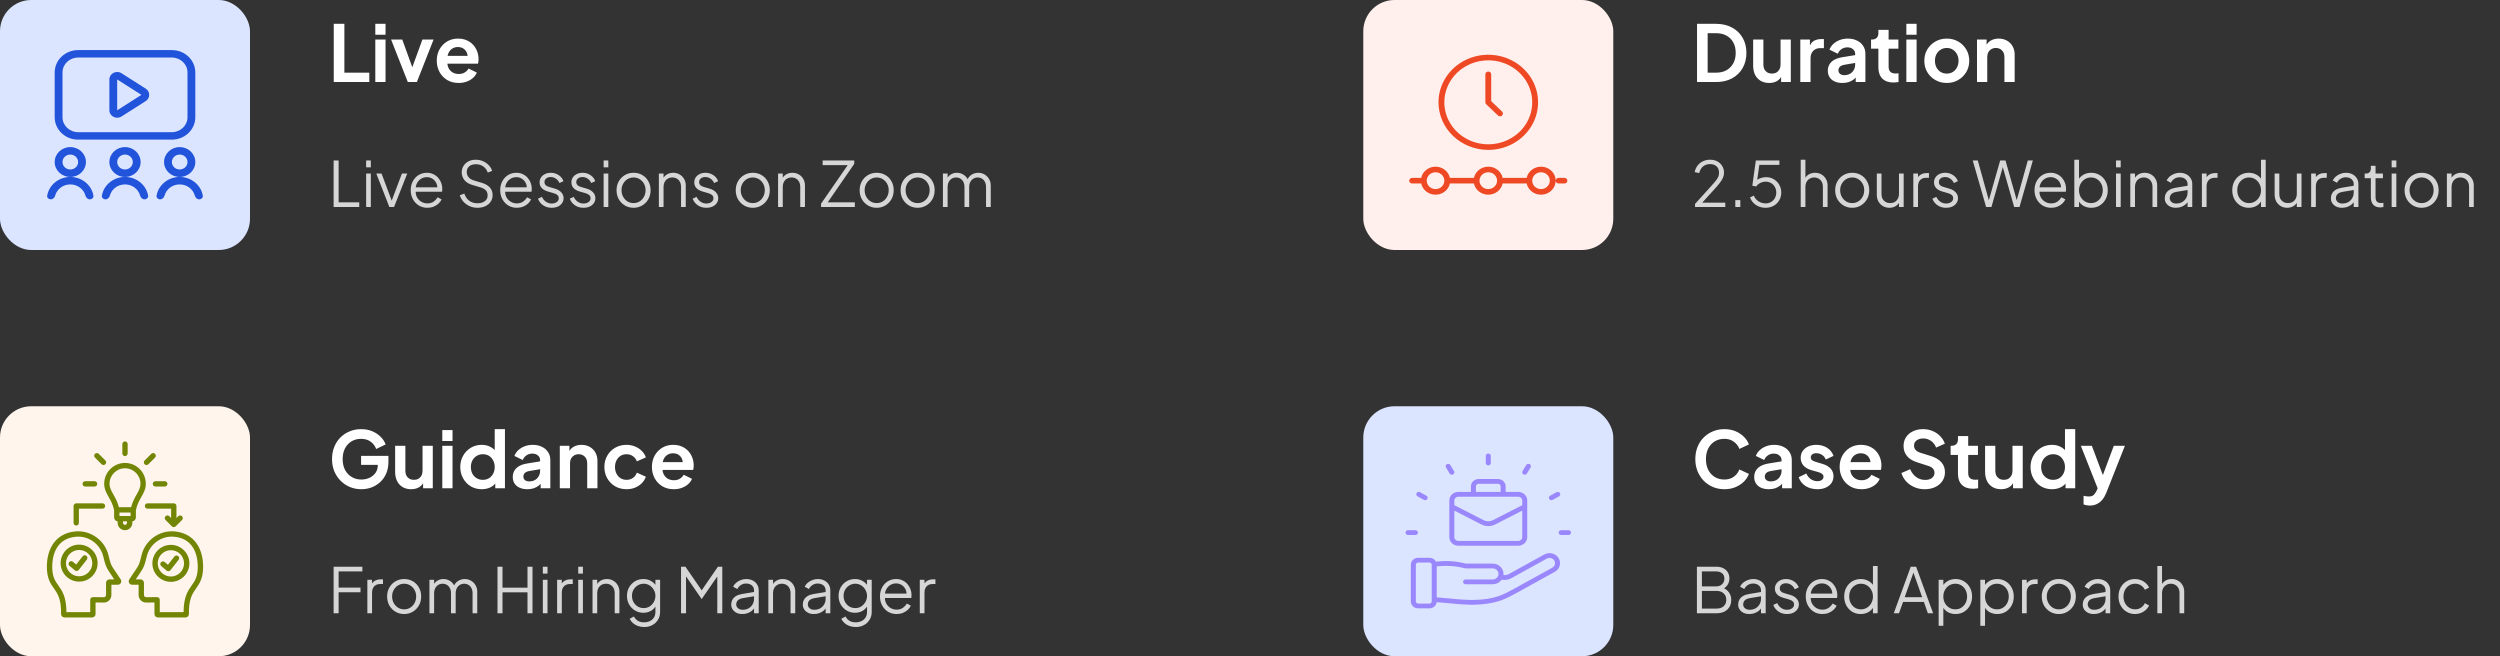 <svg width="640" height="168" viewBox="0 0 640 168" fill="none" xmlns="http://www.w3.org/2000/svg">
<rect x="0" y="0" width="640" height="168" fill="#333333" stroke="none"/>
<rect width="64" height="64" rx="8" fill="#DBE5FF"/>
<path fill-rule="evenodd" clip-rule="evenodd" d="M20 12.821H44C47.314 12.821 50 15.387 50 18.552V30.015C50 33.181 47.314 35.746 44 35.746H20C16.686 35.746 14 33.181 14 30.015V18.552C14 15.387 16.686 12.821 20 12.821ZM20 14.732C17.791 14.732 16 16.442 16 18.552V30.015C16 32.125 17.791 33.836 20 33.836H44C46.209 33.836 48 32.125 48 30.015V18.552C48 16.442 46.209 14.732 44 14.732H20Z" fill="#2154DA"/>
<path fill-rule="evenodd" clip-rule="evenodd" d="M37.307 22.694L31.109 18.748C29.78 17.901 28 18.811 28 20.337V28.23C28 29.756 29.78 30.666 31.109 29.82L37.307 25.873C38.494 25.117 38.494 23.45 37.307 22.694ZM30 28.23V20.337L36.197 24.284L30 28.23Z" fill="#2154DA"/>
<path fill-rule="evenodd" clip-rule="evenodd" d="M32 43.388C33.105 43.388 34 42.533 34 41.478C34 40.423 33.105 39.567 32 39.567C30.895 39.567 30 40.423 30 41.478C30 42.533 30.895 43.388 32 43.388ZM32 45.298C34.209 45.298 36 43.588 36 41.478C36 39.367 34.209 37.657 32 37.657C29.791 37.657 28 39.367 28 41.478C28 43.588 29.791 45.298 32 45.298Z" fill="#2154DA"/>
<path fill-rule="evenodd" clip-rule="evenodd" d="M46 43.388C47.105 43.388 48 42.533 48 41.478C48 40.423 47.105 39.567 46 39.567C44.895 39.567 44 40.422 44 41.478C44 42.533 44.895 43.388 46 43.388ZM46 45.298C48.209 45.298 50 43.588 50 41.478C50 39.367 48.209 37.657 46 37.657C43.791 37.657 42 39.367 42 41.478C42 43.588 43.791 45.298 46 45.298Z" fill="#2154DA"/>
<path fill-rule="evenodd" clip-rule="evenodd" d="M18 43.388C19.105 43.388 20 42.533 20 41.478C20 40.423 19.105 39.567 18 39.567C16.895 39.567 16 40.423 16 41.478C16 42.533 16.895 43.388 18 43.388ZM18 45.298C20.209 45.298 22 43.588 22 41.478C22 39.367 20.209 37.657 18 37.657C15.791 37.657 14 39.367 14 41.478C14 43.588 15.791 45.298 18 45.298Z" fill="#2154DA"/>
<path fill-rule="evenodd" clip-rule="evenodd" d="M21.877 50.084C22.013 50.596 22.448 51.03 23 51.03C23.552 51.03 24.009 50.599 23.918 50.079C23.443 47.366 20.974 45.299 18 45.299C15.025 45.299 12.557 47.366 12.082 50.079C11.991 50.599 12.448 51.03 13 51.03C13.552 51.03 13.987 50.596 14.123 50.084C14.564 48.431 16.132 47.209 18 47.209C19.867 47.209 21.436 48.432 21.877 50.084Z" fill="#2154DA"/>
<path fill-rule="evenodd" clip-rule="evenodd" d="M35.877 50.084C36.013 50.596 36.448 51.03 37 51.03C37.552 51.03 38.009 50.599 37.918 50.079C37.443 47.366 34.974 45.299 32 45.299C29.026 45.299 26.557 47.366 26.082 50.079C25.991 50.599 26.448 51.03 27 51.03C27.552 51.03 27.987 50.596 28.123 50.084C28.564 48.431 30.133 47.209 32 47.209C33.867 47.209 35.436 48.432 35.877 50.084Z" fill="#2154DA"/>
<path fill-rule="evenodd" clip-rule="evenodd" d="M49.877 50.084C50.013 50.596 50.448 51.03 51 51.03C51.552 51.03 52.009 50.599 51.918 50.079C51.444 47.366 48.974 45.299 46 45.299C43.026 45.299 40.557 47.366 40.082 50.079C39.991 50.599 40.448 51.03 41 51.03C41.552 51.03 41.987 50.596 42.123 50.084C42.564 48.431 44.133 47.209 46 47.209C47.867 47.209 49.436 48.432 49.877 50.084Z" fill="#2154DA"/>
<path d="M85.44 21V6.1H88.16V18.6H94.54V21H85.44ZM96.079 21V10.12H98.699V21H96.079ZM96.079 8.9V6.1H98.699V8.9H96.079ZM104.398 21L100.118 10.12H102.978L106.078 18.68H105.018L108.138 10.12H110.998L106.718 21H104.398ZM117.411 21.24C116.291 21.24 115.311 20.987 114.471 20.48C113.631 19.973 112.978 19.287 112.511 18.42C112.045 17.553 111.811 16.593 111.811 15.54C111.811 14.447 112.045 13.48 112.511 12.64C112.991 11.787 113.638 11.113 114.451 10.62C115.278 10.127 116.198 9.88 117.211 9.88C118.065 9.88 118.811 10.02 119.451 10.3C120.105 10.58 120.658 10.967 121.111 11.46C121.565 11.953 121.911 12.52 122.151 13.16C122.391 13.787 122.511 14.467 122.511 15.2C122.511 15.387 122.498 15.58 122.471 15.78C122.458 15.98 122.425 16.153 122.371 16.3H113.971V14.3H120.891L119.651 15.24C119.771 14.627 119.738 14.08 119.551 13.6C119.378 13.12 119.085 12.74 118.671 12.46C118.271 12.18 117.785 12.04 117.211 12.04C116.665 12.04 116.178 12.18 115.751 12.46C115.325 12.727 114.998 13.127 114.771 13.66C114.558 14.18 114.478 14.813 114.531 15.56C114.478 16.227 114.565 16.82 114.791 17.34C115.031 17.847 115.378 18.24 115.831 18.52C116.298 18.8 116.831 18.94 117.431 18.94C118.031 18.94 118.538 18.813 118.951 18.56C119.378 18.307 119.711 17.967 119.951 17.54L122.071 18.58C121.858 19.1 121.525 19.56 121.071 19.96C120.618 20.36 120.078 20.673 119.451 20.9C118.838 21.127 118.158 21.24 117.411 21.24Z" fill="white"/>
<path opacity="0.8" d="M85.408 53V41.08H86.688V51.8H91.968V53H85.408ZM93.732 53V44.424H94.932V53H93.732ZM93.732 42.84V41.08H94.932V42.84H93.732ZM99.676 53L96.332 44.424H97.676L100.492 51.944H100.06L102.892 44.424H104.252L100.876 53H99.676ZM109.402 53.192C108.602 53.192 107.876 53 107.226 52.616C106.586 52.221 106.079 51.683 105.706 51C105.332 50.317 105.146 49.544 105.146 48.68C105.146 47.816 105.327 47.053 105.69 46.392C106.052 45.72 106.543 45.192 107.162 44.808C107.791 44.424 108.495 44.232 109.274 44.232C109.892 44.232 110.442 44.349 110.922 44.584C111.412 44.808 111.828 45.117 112.17 45.512C112.511 45.896 112.772 46.333 112.954 46.824C113.135 47.304 113.226 47.8 113.226 48.312C113.226 48.419 113.22 48.541 113.21 48.68C113.199 48.808 113.183 48.941 113.162 49.08H105.914V47.96H112.474L111.898 48.44C111.994 47.853 111.924 47.331 111.69 46.872C111.466 46.403 111.14 46.035 110.714 45.768C110.287 45.491 109.807 45.352 109.274 45.352C108.74 45.352 108.244 45.491 107.786 45.768C107.338 46.045 106.986 46.435 106.73 46.936C106.474 47.427 106.372 48.013 106.426 48.696C106.372 49.379 106.479 49.976 106.746 50.488C107.023 50.989 107.396 51.379 107.866 51.656C108.346 51.933 108.858 52.072 109.402 52.072C110.031 52.072 110.559 51.923 110.986 51.624C111.412 51.325 111.759 50.952 112.026 50.504L113.05 51.048C112.879 51.432 112.618 51.789 112.266 52.12C111.914 52.44 111.492 52.701 111.002 52.904C110.522 53.096 109.988 53.192 109.402 53.192ZM122.252 53.192C121.495 53.192 120.807 53.048 120.188 52.76C119.569 52.472 119.047 52.088 118.62 51.608C118.193 51.117 117.889 50.579 117.708 49.992L118.86 49.56C119.137 50.371 119.569 50.989 120.156 51.416C120.743 51.832 121.441 52.04 122.252 52.04C122.764 52.04 123.212 51.96 123.596 51.8C123.991 51.629 124.295 51.395 124.508 51.096C124.721 50.797 124.828 50.451 124.828 50.056C124.828 49.469 124.668 49.016 124.348 48.696C124.028 48.376 123.569 48.131 122.972 47.96L120.828 47.32C119.985 47.075 119.335 46.664 118.876 46.088C118.428 45.512 118.204 44.856 118.204 44.12C118.204 43.491 118.359 42.936 118.668 42.456C118.977 41.965 119.399 41.581 119.932 41.304C120.476 41.027 121.089 40.888 121.772 40.888C122.487 40.888 123.127 41.021 123.692 41.288C124.268 41.544 124.753 41.885 125.148 42.312C125.543 42.739 125.825 43.213 125.996 43.736L124.876 44.184C124.62 43.48 124.22 42.947 123.676 42.584C123.143 42.221 122.513 42.04 121.788 42.04C121.329 42.04 120.924 42.12 120.572 42.28C120.231 42.44 119.964 42.669 119.772 42.968C119.58 43.267 119.484 43.619 119.484 44.024C119.484 44.515 119.639 44.957 119.948 45.352C120.257 45.736 120.732 46.024 121.372 46.216L123.26 46.776C124.199 47.053 124.908 47.453 125.388 47.976C125.868 48.499 126.108 49.155 126.108 49.944C126.108 50.584 125.943 51.149 125.612 51.64C125.292 52.12 124.839 52.499 124.252 52.776C123.676 53.053 123.009 53.192 122.252 53.192ZM132.308 53.192C131.508 53.192 130.783 53 130.132 52.616C129.492 52.221 128.985 51.683 128.612 51C128.239 50.317 128.052 49.544 128.052 48.68C128.052 47.816 128.233 47.053 128.596 46.392C128.959 45.72 129.449 45.192 130.068 44.808C130.697 44.424 131.401 44.232 132.18 44.232C132.799 44.232 133.348 44.349 133.828 44.584C134.319 44.808 134.735 45.117 135.076 45.512C135.417 45.896 135.679 46.333 135.86 46.824C136.041 47.304 136.132 47.8 136.132 48.312C136.132 48.419 136.127 48.541 136.116 48.68C136.105 48.808 136.089 48.941 136.068 49.08H128.82V47.96H135.38L134.804 48.44C134.9 47.853 134.831 47.331 134.596 46.872C134.372 46.403 134.047 46.035 133.62 45.768C133.193 45.491 132.713 45.352 132.18 45.352C131.647 45.352 131.151 45.491 130.692 45.768C130.244 46.045 129.892 46.435 129.636 46.936C129.38 47.427 129.279 48.013 129.332 48.696C129.279 49.379 129.385 49.976 129.652 50.488C129.929 50.989 130.303 51.379 130.772 51.656C131.252 51.933 131.764 52.072 132.308 52.072C132.937 52.072 133.465 51.923 133.892 51.624C134.319 51.325 134.665 50.952 134.932 50.504L135.956 51.048C135.785 51.432 135.524 51.789 135.172 52.12C134.82 52.44 134.399 52.701 133.908 52.904C133.428 53.096 132.895 53.192 132.308 53.192ZM141.224 53.192C140.402 53.192 139.682 52.984 139.064 52.568C138.445 52.152 137.997 51.587 137.72 50.872L138.728 50.392C138.973 50.915 139.314 51.331 139.752 51.64C140.2 51.949 140.69 52.104 141.224 52.104C141.736 52.104 142.168 51.981 142.52 51.736C142.872 51.48 143.048 51.149 143.048 50.744C143.048 50.445 142.962 50.211 142.792 50.04C142.621 49.859 142.424 49.72 142.2 49.624C141.976 49.528 141.778 49.459 141.608 49.416L140.376 49.064C139.586 48.84 139.016 48.525 138.664 48.12C138.312 47.715 138.136 47.245 138.136 46.712C138.136 46.211 138.264 45.773 138.52 45.4C138.776 45.027 139.122 44.739 139.56 44.536C139.997 44.333 140.482 44.232 141.016 44.232C141.741 44.232 142.397 44.424 142.984 44.808C143.581 45.181 144.002 45.704 144.248 46.376L143.224 46.856C143.01 46.376 142.701 46.003 142.296 45.736C141.901 45.459 141.458 45.32 140.968 45.32C140.488 45.32 140.104 45.443 139.816 45.688C139.528 45.933 139.384 46.243 139.384 46.616C139.384 46.904 139.458 47.133 139.608 47.304C139.757 47.475 139.928 47.603 140.12 47.688C140.322 47.773 140.498 47.837 140.648 47.88L142.072 48.296C142.765 48.499 143.304 48.813 143.688 49.24C144.082 49.667 144.28 50.168 144.28 50.744C144.28 51.213 144.146 51.635 143.88 52.008C143.624 52.381 143.266 52.675 142.808 52.888C142.349 53.091 141.821 53.192 141.224 53.192ZM149.364 53.192C148.543 53.192 147.823 52.984 147.204 52.568C146.586 52.152 146.138 51.587 145.86 50.872L146.868 50.392C147.114 50.915 147.455 51.331 147.892 51.64C148.34 51.949 148.831 52.104 149.364 52.104C149.876 52.104 150.308 51.981 150.66 51.736C151.012 51.48 151.188 51.149 151.188 50.744C151.188 50.445 151.103 50.211 150.932 50.04C150.762 49.859 150.564 49.72 150.34 49.624C150.116 49.528 149.919 49.459 149.748 49.416L148.516 49.064C147.727 48.84 147.156 48.525 146.804 48.12C146.452 47.715 146.276 47.245 146.276 46.712C146.276 46.211 146.404 45.773 146.66 45.4C146.916 45.027 147.263 44.739 147.7 44.536C148.138 44.333 148.623 44.232 149.156 44.232C149.882 44.232 150.538 44.424 151.124 44.808C151.722 45.181 152.143 45.704 152.388 46.376L151.364 46.856C151.151 46.376 150.842 46.003 150.436 45.736C150.042 45.459 149.599 45.32 149.108 45.32C148.628 45.32 148.244 45.443 147.956 45.688C147.668 45.933 147.524 46.243 147.524 46.616C147.524 46.904 147.599 47.133 147.748 47.304C147.898 47.475 148.068 47.603 148.26 47.688C148.463 47.773 148.639 47.837 148.788 47.88L150.212 48.296C150.906 48.499 151.444 48.813 151.828 49.24C152.223 49.667 152.42 50.168 152.42 50.744C152.42 51.213 152.287 51.635 152.02 52.008C151.764 52.381 151.407 52.675 150.948 52.888C150.49 53.091 149.962 53.192 149.364 53.192ZM154.529 53V44.424H155.729V53H154.529ZM154.529 42.84V41.08H155.729V42.84H154.529ZM162.201 53.192C161.39 53.192 160.654 53 159.993 52.616C159.332 52.221 158.804 51.688 158.409 51.016C158.025 50.333 157.833 49.56 157.833 48.696C157.833 47.843 158.025 47.08 158.409 46.408C158.793 45.736 159.31 45.208 159.961 44.824C160.622 44.429 161.369 44.232 162.201 44.232C163.033 44.232 163.774 44.424 164.425 44.808C165.086 45.192 165.604 45.72 165.977 46.392C166.361 47.064 166.553 47.832 166.553 48.696C166.553 49.571 166.356 50.349 165.961 51.032C165.566 51.704 165.038 52.232 164.377 52.616C163.726 53 163.001 53.192 162.201 53.192ZM162.201 51.992C162.777 51.992 163.294 51.848 163.753 51.56C164.222 51.272 164.59 50.877 164.857 50.376C165.134 49.875 165.273 49.315 165.273 48.696C165.273 48.077 165.134 47.523 164.857 47.032C164.59 46.541 164.222 46.152 163.753 45.864C163.294 45.576 162.777 45.432 162.201 45.432C161.625 45.432 161.102 45.576 160.633 45.864C160.174 46.152 159.806 46.541 159.529 47.032C159.252 47.523 159.113 48.077 159.113 48.696C159.113 49.315 159.252 49.875 159.529 50.376C159.806 50.877 160.174 51.272 160.633 51.56C161.102 51.848 161.625 51.992 162.201 51.992ZM168.67 53V44.424H169.87V46.088L169.598 46.024C169.811 45.469 170.158 45.032 170.638 44.712C171.128 44.392 171.694 44.232 172.334 44.232C172.942 44.232 173.486 44.371 173.966 44.648C174.456 44.925 174.84 45.309 175.118 45.8C175.406 46.28 175.55 46.824 175.55 47.432V53H174.35V47.896C174.35 47.373 174.254 46.931 174.062 46.568C173.88 46.205 173.619 45.928 173.278 45.736C172.947 45.533 172.563 45.432 172.126 45.432C171.688 45.432 171.299 45.533 170.958 45.736C170.616 45.928 170.35 46.211 170.158 46.584C169.966 46.947 169.87 47.384 169.87 47.896V53H168.67ZM180.817 53.192C179.996 53.192 179.276 52.984 178.657 52.568C178.039 52.152 177.591 51.587 177.313 50.872L178.321 50.392C178.567 50.915 178.908 51.331 179.345 51.64C179.793 51.949 180.284 52.104 180.817 52.104C181.329 52.104 181.761 51.981 182.113 51.736C182.465 51.48 182.641 51.149 182.641 50.744C182.641 50.445 182.556 50.211 182.385 50.04C182.215 49.859 182.017 49.72 181.793 49.624C181.569 49.528 181.372 49.459 181.201 49.416L179.969 49.064C179.18 48.84 178.609 48.525 178.257 48.12C177.905 47.715 177.729 47.245 177.729 46.712C177.729 46.211 177.857 45.773 178.113 45.4C178.369 45.027 178.716 44.739 179.153 44.536C179.591 44.333 180.076 44.232 180.609 44.232C181.335 44.232 181.991 44.424 182.577 44.808C183.175 45.181 183.596 45.704 183.841 46.376L182.817 46.856C182.604 46.376 182.295 46.003 181.889 45.736C181.495 45.459 181.052 45.32 180.561 45.32C180.081 45.32 179.697 45.443 179.409 45.688C179.121 45.933 178.977 46.243 178.977 46.616C178.977 46.904 179.052 47.133 179.201 47.304C179.351 47.475 179.521 47.603 179.713 47.688C179.916 47.773 180.092 47.837 180.241 47.88L181.665 48.296C182.359 48.499 182.897 48.813 183.281 49.24C183.676 49.667 183.873 50.168 183.873 50.744C183.873 51.213 183.74 51.635 183.473 52.008C183.217 52.381 182.86 52.675 182.401 52.888C181.943 53.091 181.415 53.192 180.817 53.192ZM192.717 53.192C191.906 53.192 191.17 53 190.509 52.616C189.847 52.221 189.319 51.688 188.925 51.016C188.541 50.333 188.349 49.56 188.349 48.696C188.349 47.843 188.541 47.08 188.925 46.408C189.309 45.736 189.826 45.208 190.477 44.824C191.138 44.429 191.885 44.232 192.717 44.232C193.549 44.232 194.29 44.424 194.941 44.808C195.602 45.192 196.119 45.72 196.493 46.392C196.877 47.064 197.069 47.832 197.069 48.696C197.069 49.571 196.871 50.349 196.477 51.032C196.082 51.704 195.554 52.232 194.893 52.616C194.242 53 193.517 53.192 192.717 53.192ZM192.717 51.992C193.293 51.992 193.81 51.848 194.269 51.56C194.738 51.272 195.106 50.877 195.373 50.376C195.65 49.875 195.789 49.315 195.789 48.696C195.789 48.077 195.65 47.523 195.373 47.032C195.106 46.541 194.738 46.152 194.269 45.864C193.81 45.576 193.293 45.432 192.717 45.432C192.141 45.432 191.618 45.576 191.149 45.864C190.69 46.152 190.322 46.541 190.045 47.032C189.767 47.523 189.629 48.077 189.629 48.696C189.629 49.315 189.767 49.875 190.045 50.376C190.322 50.877 190.69 51.272 191.149 51.56C191.618 51.848 192.141 51.992 192.717 51.992ZM199.185 53V44.424H200.385V46.088L200.113 46.024C200.326 45.469 200.673 45.032 201.153 44.712C201.644 44.392 202.209 44.232 202.849 44.232C203.457 44.232 204.001 44.371 204.481 44.648C204.972 44.925 205.356 45.309 205.633 45.8C205.921 46.28 206.065 46.824 206.065 47.432V53H204.865V47.896C204.865 47.373 204.769 46.931 204.577 46.568C204.396 46.205 204.134 45.928 203.793 45.736C203.462 45.533 203.078 45.432 202.641 45.432C202.204 45.432 201.814 45.533 201.473 45.736C201.132 45.928 200.865 46.211 200.673 46.584C200.481 46.947 200.385 47.384 200.385 47.896V53H199.185ZM210.196 53V52.136L217.012 42.28H210.596V41.08H218.692V41.944L211.892 51.8H218.836V53H210.196ZM224.436 53.192C223.625 53.192 222.889 53 222.228 52.616C221.566 52.221 221.038 51.688 220.644 51.016C220.26 50.333 220.068 49.56 220.068 48.696C220.068 47.843 220.26 47.08 220.644 46.408C221.028 45.736 221.545 45.208 222.196 44.824C222.857 44.429 223.604 44.232 224.436 44.232C225.268 44.232 226.009 44.424 226.66 44.808C227.321 45.192 227.838 45.72 228.212 46.392C228.596 47.064 228.788 47.832 228.788 48.696C228.788 49.571 228.59 50.349 228.196 51.032C227.801 51.704 227.273 52.232 226.612 52.616C225.961 53 225.236 53.192 224.436 53.192ZM224.436 51.992C225.012 51.992 225.529 51.848 225.988 51.56C226.457 51.272 226.825 50.877 227.092 50.376C227.369 49.875 227.508 49.315 227.508 48.696C227.508 48.077 227.369 47.523 227.092 47.032C226.825 46.541 226.457 46.152 225.988 45.864C225.529 45.576 225.012 45.432 224.436 45.432C223.86 45.432 223.337 45.576 222.868 45.864C222.409 46.152 222.041 46.541 221.764 47.032C221.486 47.523 221.348 48.077 221.348 48.696C221.348 49.315 221.486 49.875 221.764 50.376C222.041 50.877 222.409 51.272 222.868 51.56C223.337 51.848 223.86 51.992 224.436 51.992ZM234.92 53.192C234.109 53.192 233.373 53 232.712 52.616C232.051 52.221 231.523 51.688 231.128 51.016C230.744 50.333 230.552 49.56 230.552 48.696C230.552 47.843 230.744 47.08 231.128 46.408C231.512 45.736 232.029 45.208 232.68 44.824C233.341 44.429 234.088 44.232 234.92 44.232C235.752 44.232 236.493 44.424 237.144 44.808C237.805 45.192 238.323 45.72 238.696 46.392C239.08 47.064 239.272 47.832 239.272 48.696C239.272 49.571 239.075 50.349 238.68 51.032C238.285 51.704 237.757 52.232 237.096 52.616C236.445 53 235.72 53.192 234.92 53.192ZM234.92 51.992C235.496 51.992 236.013 51.848 236.472 51.56C236.941 51.272 237.309 50.877 237.576 50.376C237.853 49.875 237.992 49.315 237.992 48.696C237.992 48.077 237.853 47.523 237.576 47.032C237.309 46.541 236.941 46.152 236.472 45.864C236.013 45.576 235.496 45.432 234.92 45.432C234.344 45.432 233.821 45.576 233.352 45.864C232.893 46.152 232.525 46.541 232.248 47.032C231.971 47.523 231.832 48.077 231.832 48.696C231.832 49.315 231.971 49.875 232.248 50.376C232.525 50.877 232.893 51.272 233.352 51.56C233.821 51.848 234.344 51.992 234.92 51.992ZM241.388 53V44.424H242.588V46.056L242.396 45.816C242.631 45.315 242.978 44.925 243.436 44.648C243.906 44.371 244.418 44.232 244.972 44.232C245.634 44.232 246.231 44.419 246.764 44.792C247.298 45.165 247.676 45.651 247.9 46.248L247.564 46.264C247.778 45.603 248.146 45.101 248.668 44.76C249.202 44.408 249.788 44.232 250.428 44.232C251.004 44.232 251.532 44.371 252.012 44.648C252.503 44.925 252.892 45.309 253.18 45.8C253.479 46.28 253.628 46.824 253.628 47.432V53H252.428V47.896C252.428 47.373 252.332 46.931 252.14 46.568C251.959 46.205 251.708 45.928 251.388 45.736C251.068 45.533 250.7 45.432 250.284 45.432C249.879 45.432 249.511 45.533 249.18 45.736C248.85 45.928 248.588 46.211 248.396 46.584C248.204 46.947 248.108 47.384 248.108 47.896V53H246.908V47.896C246.908 47.373 246.812 46.931 246.62 46.568C246.439 46.205 246.188 45.928 245.868 45.736C245.548 45.533 245.18 45.432 244.764 45.432C244.348 45.432 243.975 45.533 243.644 45.736C243.324 45.928 243.068 46.211 242.876 46.584C242.684 46.947 242.588 47.384 242.588 47.896V53H241.388Z" fill="white"/>
<rect x="349" width="64" height="64" rx="8" fill="#FFF0ED"/>
<path d="M394.5 42.672C393.636 42.671 392.798 42.957 392.128 43.479C391.458 44.001 390.998 44.728 390.825 45.537H384.675C384.503 44.727 384.043 43.999 383.373 43.477C382.703 42.954 381.865 42.668 381 42.668C380.135 42.668 379.297 42.954 378.627 43.477C377.957 43.999 377.497 44.727 377.325 45.537H371.175C371.003 44.727 370.543 43.999 369.873 43.477C369.203 42.954 368.365 42.668 367.5 42.668C366.635 42.668 365.797 42.954 365.127 43.477C364.457 43.999 363.997 44.727 363.825 45.537H361.5C361.301 45.537 361.11 45.613 360.97 45.747C360.829 45.882 360.75 46.064 360.75 46.254C360.75 46.444 360.829 46.626 360.97 46.76C361.11 46.895 361.301 46.97 361.5 46.97H363.825C363.997 47.78 364.457 48.508 365.127 49.031C365.797 49.554 366.635 49.839 367.5 49.839C368.365 49.839 369.203 49.554 369.873 49.031C370.543 48.508 371.003 47.78 371.175 46.97H377.325C377.497 47.78 377.957 48.508 378.627 49.031C379.297 49.554 380.135 49.839 381 49.839C381.865 49.839 382.703 49.554 383.373 49.031C384.043 48.508 384.503 47.78 384.675 46.97H390.825C390.967 47.634 391.303 48.246 391.795 48.735C392.286 49.224 392.913 49.569 393.602 49.732C394.29 49.894 395.013 49.866 395.686 49.652C396.359 49.437 396.955 49.044 397.404 48.52C397.853 47.995 398.136 47.359 398.222 46.686C398.307 46.013 398.191 45.331 397.887 44.719C397.583 44.106 397.104 43.589 396.504 43.227C395.904 42.864 395.21 42.672 394.5 42.672ZM367.5 48.403C367.055 48.403 366.62 48.277 366.25 48.041C365.88 47.805 365.592 47.469 365.421 47.076C365.251 46.684 365.206 46.251 365.293 45.834C365.38 45.417 365.594 45.035 365.909 44.734C366.224 44.433 366.625 44.229 367.061 44.146C367.498 44.063 367.95 44.105 368.361 44.268C368.772 44.431 369.124 44.706 369.371 45.06C369.618 45.413 369.75 45.829 369.75 46.254C369.75 46.824 369.513 47.37 369.091 47.773C368.669 48.176 368.097 48.403 367.5 48.403ZM381 48.403C380.555 48.403 380.12 48.277 379.75 48.041C379.38 47.805 379.092 47.469 378.921 47.076C378.751 46.684 378.706 46.251 378.793 45.834C378.88 45.417 379.094 45.035 379.409 44.734C379.724 44.433 380.125 44.229 380.561 44.146C380.998 44.063 381.45 44.105 381.861 44.268C382.272 44.431 382.624 44.706 382.871 45.06C383.118 45.413 383.25 45.829 383.25 46.254C383.25 46.824 383.013 47.37 382.591 47.773C382.169 48.176 381.597 48.403 381 48.403ZM394.5 48.403C394.055 48.403 393.62 48.277 393.25 48.041C392.88 47.805 392.592 47.469 392.421 47.076C392.251 46.684 392.206 46.251 392.293 45.834C392.38 45.417 392.594 45.035 392.909 44.734C393.224 44.433 393.625 44.229 394.061 44.146C394.498 44.063 394.95 44.105 395.361 44.268C395.772 44.431 396.124 44.706 396.371 45.06C396.618 45.413 396.75 45.829 396.75 46.254C396.75 46.824 396.513 47.37 396.091 47.773C395.669 48.176 395.097 48.403 394.5 48.403ZM401.25 46.254C401.25 46.444 401.171 46.626 401.03 46.76C400.89 46.895 400.699 46.97 400.5 46.97H399C398.801 46.97 398.61 46.895 398.47 46.76C398.329 46.626 398.25 46.444 398.25 46.254C398.25 46.064 398.329 45.882 398.47 45.747C398.61 45.613 398.801 45.537 399 45.537H400.5C400.699 45.537 400.89 45.613 401.03 45.747C401.171 45.882 401.25 46.064 401.25 46.254ZM381 38.373C383.522 38.373 385.987 37.659 388.084 36.321C390.18 34.982 391.814 33.08 392.779 30.855C393.744 28.629 393.997 26.18 393.505 23.818C393.013 21.456 391.799 19.285 390.016 17.582C388.232 15.879 385.961 14.719 383.487 14.249C381.014 13.779 378.451 14.02 376.121 14.942C373.791 15.864 371.8 17.425 370.399 19.428C368.998 21.43 368.25 23.785 368.25 26.194C368.254 29.423 369.599 32.519 371.989 34.802C374.379 37.085 377.62 38.369 381 38.373ZM381 15.448C383.225 15.448 385.4 16.078 387.25 17.259C389.1 18.44 390.542 20.118 391.394 22.082C392.245 24.045 392.468 26.206 392.034 28.291C391.6 30.375 390.528 32.29 388.955 33.793C387.382 35.296 385.377 36.319 383.195 36.734C381.012 37.148 378.75 36.936 376.695 36.122C374.639 35.309 372.882 33.931 371.646 32.164C370.41 30.397 369.75 28.319 369.75 26.194C369.75 23.344 370.935 20.611 373.045 18.595C375.155 16.58 378.016 15.448 381 15.448ZM380.475 26.695C380.403 26.631 380.346 26.554 380.307 26.468C380.268 26.381 380.249 26.288 380.25 26.194V19.03C380.25 18.84 380.329 18.658 380.47 18.523C380.61 18.389 380.801 18.313 381 18.313C381.199 18.313 381.39 18.389 381.53 18.523C381.671 18.658 381.75 18.84 381.75 19.03V25.893L384.525 28.558C384.597 28.622 384.654 28.7 384.693 28.786C384.732 28.873 384.752 28.966 384.752 29.06C384.752 29.154 384.732 29.247 384.693 29.333C384.654 29.419 384.597 29.497 384.525 29.561C384.458 29.63 384.376 29.684 384.286 29.722C384.196 29.759 384.098 29.778 384 29.778C383.902 29.778 383.804 29.759 383.714 29.722C383.624 29.684 383.542 29.63 383.475 29.561L380.475 26.695Z" fill="#EE4924"/>
<path d="M434.44 21V6.1H439.3C440.873 6.1 442.24 6.42 443.4 7.06C444.573 7.687 445.48 8.56 446.12 9.68C446.76 10.787 447.08 12.073 447.08 13.54C447.08 14.993 446.76 16.287 446.12 17.42C445.48 18.54 444.573 19.42 443.4 20.06C442.24 20.687 440.873 21 439.3 21H434.44ZM437.16 18.6H439.36C440.373 18.6 441.247 18.393 441.98 17.98C442.727 17.553 443.307 16.967 443.72 16.22C444.133 15.46 444.34 14.567 444.34 13.54C444.34 12.5 444.133 11.607 443.72 10.86C443.307 10.113 442.727 9.533 441.98 9.12C441.247 8.707 440.373 8.5 439.36 8.5H437.16V18.6ZM452.905 21.24C452.065 21.24 451.331 21.053 450.705 20.68C450.091 20.307 449.618 19.787 449.285 19.12C448.965 18.453 448.805 17.673 448.805 16.78V10.12H451.425V16.56C451.425 17.013 451.511 17.413 451.685 17.76C451.871 18.093 452.131 18.36 452.465 18.56C452.811 18.747 453.198 18.84 453.625 18.84C454.051 18.84 454.431 18.747 454.765 18.56C455.098 18.36 455.358 18.087 455.545 17.74C455.731 17.393 455.825 16.98 455.825 16.5V10.12H458.445V21H455.965V18.86L456.185 19.24C455.931 19.907 455.511 20.407 454.925 20.74C454.351 21.073 453.678 21.24 452.905 21.24ZM460.88 21V10.12H463.34V12.54L463.14 12.18C463.393 11.367 463.787 10.8 464.32 10.48C464.867 10.16 465.52 10 466.28 10H466.92V12.32H465.98C465.233 12.32 464.633 12.553 464.18 13.02C463.727 13.473 463.5 14.113 463.5 14.94V21H460.88ZM471.661 21.24C470.901 21.24 470.241 21.113 469.681 20.86C469.121 20.607 468.687 20.247 468.381 19.78C468.074 19.3 467.921 18.747 467.921 18.12C467.921 17.52 468.054 16.987 468.321 16.52C468.587 16.04 469.001 15.64 469.561 15.32C470.121 15 470.827 14.773 471.681 14.64L475.241 14.06V16.06L472.181 16.58C471.661 16.673 471.274 16.84 471.021 17.08C470.767 17.32 470.641 17.633 470.641 18.02C470.641 18.393 470.781 18.693 471.061 18.92C471.354 19.133 471.714 19.24 472.141 19.24C472.687 19.24 473.167 19.127 473.581 18.9C474.007 18.66 474.334 18.333 474.561 17.92C474.801 17.507 474.921 17.053 474.921 16.56V13.76C474.921 13.293 474.734 12.907 474.361 12.6C474.001 12.28 473.521 12.12 472.921 12.12C472.361 12.12 471.861 12.273 471.421 12.58C470.994 12.873 470.681 13.267 470.481 13.76L468.341 12.72C468.554 12.147 468.887 11.653 469.341 11.24C469.807 10.813 470.354 10.48 470.981 10.24C471.607 10 472.287 9.88 473.021 9.88C473.914 9.88 474.701 10.047 475.381 10.38C476.061 10.7 476.587 11.153 476.961 11.74C477.347 12.313 477.541 12.987 477.541 13.76V21H475.061V19.14L475.621 19.1C475.341 19.567 475.007 19.96 474.621 20.28C474.234 20.587 473.794 20.827 473.301 21C472.807 21.16 472.261 21.24 471.661 21.24ZM484.727 21.12C483.5 21.12 482.547 20.787 481.867 20.12C481.2 19.44 480.867 18.487 480.867 17.26V12.46H478.987V10.12H479.187C479.72 10.12 480.134 9.98 480.427 9.7C480.72 9.42 480.867 9.013 480.867 8.48V7.64H483.487V10.12H485.987V12.46H483.487V17.12C483.487 17.48 483.547 17.787 483.667 18.04C483.8 18.293 484 18.487 484.267 18.62C484.547 18.753 484.9 18.82 485.327 18.82C485.42 18.82 485.527 18.813 485.647 18.8C485.78 18.787 485.907 18.773 486.027 18.76V21C485.84 21.027 485.627 21.053 485.387 21.08C485.147 21.107 484.927 21.12 484.727 21.12ZM488.029 21V10.12H490.649V21H488.029ZM488.029 8.9V6.1H490.649V8.9H488.029ZM498.388 21.24C497.321 21.24 496.348 20.993 495.468 20.5C494.601 20.007 493.908 19.333 493.388 18.48C492.881 17.627 492.628 16.653 492.628 15.56C492.628 14.467 492.881 13.493 493.388 12.64C493.908 11.787 494.601 11.113 495.468 10.62C496.334 10.127 497.308 9.88 498.388 9.88C499.454 9.88 500.421 10.127 501.288 10.62C502.154 11.113 502.841 11.787 503.348 12.64C503.868 13.48 504.128 14.453 504.128 15.56C504.128 16.653 503.868 17.627 503.348 18.48C502.828 19.333 502.134 20.007 501.268 20.5C500.401 20.993 499.441 21.24 498.388 21.24ZM498.388 18.84C498.974 18.84 499.488 18.7 499.928 18.42C500.381 18.14 500.734 17.753 500.988 17.26C501.254 16.753 501.388 16.187 501.388 15.56C501.388 14.92 501.254 14.36 500.988 13.88C500.734 13.387 500.381 13 499.928 12.72C499.488 12.427 498.974 12.28 498.388 12.28C497.788 12.28 497.261 12.427 496.808 12.72C496.354 13 495.994 13.387 495.728 13.88C495.474 14.36 495.348 14.92 495.348 15.56C495.348 16.187 495.474 16.753 495.728 17.26C495.994 17.753 496.354 18.14 496.808 18.42C497.261 18.7 497.788 18.84 498.388 18.84ZM506.115 21V10.12H508.575V12.26L508.375 11.88C508.628 11.227 509.041 10.733 509.615 10.4C510.201 10.053 510.881 9.88 511.655 9.88C512.455 9.88 513.161 10.053 513.775 10.4C514.401 10.747 514.888 11.233 515.235 11.86C515.581 12.473 515.755 13.187 515.755 14V21H513.135V14.62C513.135 14.14 513.041 13.727 512.855 13.38C512.668 13.033 512.408 12.767 512.075 12.58C511.755 12.38 511.375 12.28 510.935 12.28C510.508 12.28 510.128 12.38 509.795 12.58C509.461 12.767 509.201 13.033 509.015 13.38C508.828 13.727 508.735 14.14 508.735 14.62V21H506.115Z" fill="white"/>
<path opacity="0.8" d="M433.928 53V52.2L437.256 48.536C437.907 47.821 438.435 47.229 438.84 46.76C439.256 46.291 439.565 45.864 439.768 45.48C439.971 45.096 440.072 44.68 440.072 44.232C440.072 43.517 439.864 42.968 439.448 42.584C439.032 42.2 438.477 42.008 437.784 42.008C437.069 42.008 436.467 42.211 435.976 42.616C435.496 43.021 435.171 43.587 435 44.312L433.832 44.056C433.971 43.405 434.221 42.845 434.584 42.376C434.947 41.907 435.4 41.544 435.944 41.288C436.488 41.021 437.096 40.888 437.768 40.888C438.483 40.888 439.107 41.032 439.64 41.32C440.173 41.608 440.589 42.003 440.888 42.504C441.197 43.005 441.352 43.581 441.352 44.232C441.352 44.68 441.256 45.112 441.064 45.528C440.883 45.944 440.605 46.392 440.232 46.872C439.859 47.352 439.379 47.912 438.792 48.552L435.768 51.88H441.672V53H433.928ZM444.242 53V51.24H445.522V53H444.242ZM452.004 53.192C451.385 53.192 450.809 53.085 450.276 52.872C449.753 52.659 449.295 52.355 448.9 51.96C448.505 51.565 448.207 51.096 448.004 50.552L448.98 50.072C449.225 50.691 449.625 51.181 450.18 51.544C450.745 51.896 451.353 52.072 452.004 52.072C452.527 52.072 452.991 51.949 453.396 51.704C453.812 51.459 454.137 51.128 454.372 50.712C454.607 50.285 454.724 49.811 454.724 49.288C454.724 48.744 454.601 48.264 454.356 47.848C454.121 47.432 453.801 47.107 453.396 46.872C452.991 46.627 452.532 46.504 452.02 46.504C451.497 46.504 451.012 46.627 450.564 46.872C450.127 47.107 449.807 47.395 449.604 47.736L448.596 47.544L449.492 41.08H455.524V42.2H449.956L450.452 41.768L449.732 46.856L449.236 46.632C449.609 46.173 450.047 45.848 450.548 45.656C451.049 45.453 451.561 45.352 452.084 45.352C452.852 45.352 453.529 45.533 454.116 45.896C454.703 46.248 455.161 46.723 455.492 47.32C455.833 47.907 456.004 48.563 456.004 49.288C456.004 50.024 455.828 50.691 455.476 51.288C455.135 51.875 454.66 52.339 454.052 52.68C453.455 53.021 452.772 53.192 452.004 53.192ZM460.982 53V40.888H462.182V46.088L461.91 46.024C462.123 45.469 462.47 45.032 462.95 44.712C463.441 44.392 464.006 44.232 464.646 44.232C465.254 44.232 465.798 44.371 466.278 44.648C466.769 44.925 467.153 45.309 467.43 45.8C467.718 46.28 467.862 46.824 467.862 47.432V53H466.662V47.896C466.662 47.373 466.566 46.931 466.374 46.568C466.182 46.205 465.915 45.928 465.574 45.736C465.243 45.533 464.865 45.432 464.438 45.432C464.011 45.432 463.627 45.533 463.286 45.736C462.945 45.928 462.673 46.211 462.47 46.584C462.278 46.947 462.182 47.384 462.182 47.896V53H460.982ZM474.17 53.192C473.359 53.192 472.623 53 471.962 52.616C471.301 52.221 470.773 51.688 470.378 51.016C469.994 50.333 469.802 49.56 469.802 48.696C469.802 47.843 469.994 47.08 470.378 46.408C470.762 45.736 471.279 45.208 471.93 44.824C472.591 44.429 473.338 44.232 474.17 44.232C475.002 44.232 475.743 44.424 476.394 44.808C477.055 45.192 477.573 45.72 477.946 46.392C478.33 47.064 478.522 47.832 478.522 48.696C478.522 49.571 478.325 50.349 477.93 51.032C477.535 51.704 477.007 52.232 476.346 52.616C475.695 53 474.97 53.192 474.17 53.192ZM474.17 51.992C474.746 51.992 475.263 51.848 475.722 51.56C476.191 51.272 476.559 50.877 476.826 50.376C477.103 49.875 477.242 49.315 477.242 48.696C477.242 48.077 477.103 47.523 476.826 47.032C476.559 46.541 476.191 46.152 475.722 45.864C475.263 45.576 474.746 45.432 474.17 45.432C473.594 45.432 473.071 45.576 472.602 45.864C472.143 46.152 471.775 46.541 471.498 47.032C471.221 47.523 471.082 48.077 471.082 48.696C471.082 49.315 471.221 49.875 471.498 50.376C471.775 50.877 472.143 51.272 472.602 51.56C473.071 51.848 473.594 51.992 474.17 51.992ZM483.678 53.192C483.081 53.192 482.537 53.053 482.046 52.776C481.556 52.488 481.166 52.093 480.878 51.592C480.601 51.08 480.462 50.493 480.462 49.832V44.424H481.662V49.688C481.662 50.147 481.753 50.552 481.934 50.904C482.126 51.245 482.388 51.512 482.718 51.704C483.06 51.896 483.449 51.992 483.886 51.992C484.324 51.992 484.713 51.896 485.054 51.704C485.396 51.501 485.662 51.219 485.854 50.856C486.046 50.483 486.142 50.04 486.142 49.528V44.424H487.342V53H486.142V51.336L486.414 51.4C486.212 51.955 485.865 52.392 485.374 52.712C484.884 53.032 484.318 53.192 483.678 53.192ZM489.81 53V44.424H491.01V45.832L490.85 45.624C491.053 45.219 491.357 44.899 491.762 44.664C492.178 44.429 492.679 44.312 493.266 44.312H493.81V45.512H493.058C492.439 45.512 491.943 45.704 491.57 46.088C491.197 46.472 491.01 47.016 491.01 47.72V53H489.81ZM498.192 53.192C497.371 53.192 496.651 52.984 496.032 52.568C495.414 52.152 494.966 51.587 494.688 50.872L495.696 50.392C495.942 50.915 496.283 51.331 496.72 51.64C497.168 51.949 497.659 52.104 498.192 52.104C498.704 52.104 499.136 51.981 499.488 51.736C499.84 51.48 500.016 51.149 500.016 50.744C500.016 50.445 499.931 50.211 499.76 50.04C499.59 49.859 499.392 49.72 499.168 49.624C498.944 49.528 498.747 49.459 498.576 49.416L497.344 49.064C496.555 48.84 495.984 48.525 495.632 48.12C495.28 47.715 495.104 47.245 495.104 46.712C495.104 46.211 495.232 45.773 495.488 45.4C495.744 45.027 496.091 44.739 496.528 44.536C496.966 44.333 497.451 44.232 497.984 44.232C498.71 44.232 499.366 44.424 499.952 44.808C500.55 45.181 500.971 45.704 501.216 46.376L500.192 46.856C499.979 46.376 499.67 46.003 499.264 45.736C498.87 45.459 498.427 45.32 497.936 45.32C497.456 45.32 497.072 45.443 496.784 45.688C496.496 45.933 496.352 46.243 496.352 46.616C496.352 46.904 496.427 47.133 496.576 47.304C496.726 47.475 496.896 47.603 497.088 47.688C497.291 47.773 497.467 47.837 497.616 47.88L499.04 48.296C499.734 48.499 500.272 48.813 500.656 49.24C501.051 49.667 501.248 50.168 501.248 50.744C501.248 51.213 501.115 51.635 500.848 52.008C500.592 52.381 500.235 52.675 499.776 52.888C499.318 53.091 498.79 53.192 498.192 53.192ZM508.444 53L505.02 41.08H506.316L509.276 51.752H509.004L512.044 41.08H513.404L516.428 51.752H516.14L519.116 41.08H520.412L516.988 53H515.628L512.572 42.28H512.86L509.804 53H508.444ZM525.089 53.192C524.289 53.192 523.564 53 522.913 52.616C522.273 52.221 521.766 51.683 521.393 51C521.02 50.317 520.833 49.544 520.833 48.68C520.833 47.816 521.014 47.053 521.377 46.392C521.74 45.72 522.23 45.192 522.849 44.808C523.478 44.424 524.182 44.232 524.961 44.232C525.58 44.232 526.129 44.349 526.609 44.584C527.1 44.808 527.516 45.117 527.857 45.512C528.198 45.896 528.46 46.333 528.641 46.824C528.822 47.304 528.913 47.8 528.913 48.312C528.913 48.419 528.908 48.541 528.897 48.68C528.886 48.808 528.87 48.941 528.849 49.08H521.601V47.96H528.161L527.585 48.44C527.681 47.853 527.612 47.331 527.377 46.872C527.153 46.403 526.828 46.035 526.401 45.768C525.974 45.491 525.494 45.352 524.961 45.352C524.428 45.352 523.932 45.491 523.473 45.768C523.025 46.045 522.673 46.435 522.417 46.936C522.161 47.427 522.06 48.013 522.113 48.696C522.06 49.379 522.166 49.976 522.433 50.488C522.71 50.989 523.084 51.379 523.553 51.656C524.033 51.933 524.545 52.072 525.089 52.072C525.718 52.072 526.246 51.923 526.673 51.624C527.1 51.325 527.446 50.952 527.713 50.504L528.737 51.048C528.566 51.432 528.305 51.789 527.953 52.12C527.601 52.44 527.18 52.701 526.689 52.904C526.209 53.096 525.676 53.192 525.089 53.192ZM535.365 53.192C534.629 53.192 533.962 53.027 533.365 52.696C532.778 52.355 532.336 51.875 532.037 51.256L532.229 51.08V53H531.029V40.888H532.229V46.344L532.037 46.008C532.378 45.464 532.832 45.032 533.397 44.712C533.973 44.392 534.629 44.232 535.365 44.232C536.176 44.232 536.896 44.429 537.525 44.824C538.165 45.208 538.666 45.736 539.029 46.408C539.402 47.08 539.589 47.848 539.589 48.712C539.589 49.565 539.402 50.333 539.029 51.016C538.666 51.688 538.165 52.221 537.525 52.616C536.896 53 536.176 53.192 535.365 53.192ZM535.301 51.992C535.877 51.992 536.389 51.848 536.837 51.56C537.296 51.272 537.653 50.883 537.909 50.392C538.176 49.891 538.309 49.331 538.309 48.712C538.309 48.083 538.176 47.523 537.909 47.032C537.653 46.541 537.296 46.152 536.837 45.864C536.389 45.576 535.877 45.432 535.301 45.432C534.725 45.432 534.202 45.576 533.733 45.864C533.274 46.152 532.906 46.547 532.629 47.048C532.362 47.539 532.229 48.093 532.229 48.712C532.229 49.331 532.362 49.891 532.629 50.392C532.906 50.883 533.274 51.272 533.733 51.56C534.202 51.848 534.725 51.992 535.301 51.992ZM541.701 53V44.424H542.901V53H541.701ZM541.701 42.84V41.08H542.901V42.84H541.701ZM545.357 53V44.424H546.557V46.088L546.285 46.024C546.498 45.469 546.845 45.032 547.325 44.712C547.816 44.392 548.381 44.232 549.021 44.232C549.629 44.232 550.173 44.371 550.653 44.648C551.144 44.925 551.528 45.309 551.805 45.8C552.093 46.28 552.237 46.824 552.237 47.432V53H551.037V47.896C551.037 47.373 550.941 46.931 550.749 46.568C550.568 46.205 550.306 45.928 549.965 45.736C549.634 45.533 549.25 45.432 548.813 45.432C548.376 45.432 547.986 45.533 547.645 45.736C547.304 45.928 547.037 46.211 546.845 46.584C546.653 46.947 546.557 47.384 546.557 47.896V53H545.357ZM557.009 53.192C556.465 53.192 555.98 53.091 555.553 52.888C555.126 52.675 554.79 52.387 554.545 52.024C554.3 51.661 554.177 51.245 554.177 50.776C554.177 50.328 554.273 49.923 554.465 49.56C554.657 49.187 554.956 48.872 555.361 48.616C555.766 48.36 556.284 48.179 556.913 48.072L560.273 47.512V48.6L557.201 49.112C556.582 49.219 556.134 49.416 555.857 49.704C555.59 49.992 555.457 50.333 555.457 50.728C555.457 51.112 555.606 51.437 555.905 51.704C556.214 51.971 556.609 52.104 557.089 52.104C557.676 52.104 558.188 51.981 558.625 51.736C559.062 51.48 559.404 51.139 559.649 50.712C559.894 50.285 560.017 49.811 560.017 49.288V47.112C560.017 46.6 559.83 46.184 559.457 45.864C559.084 45.544 558.598 45.384 558.001 45.384C557.478 45.384 557.02 45.517 556.625 45.784C556.23 46.04 555.937 46.376 555.745 46.792L554.657 46.2C554.817 45.837 555.068 45.507 555.409 45.208C555.761 44.909 556.161 44.675 556.609 44.504C557.057 44.323 557.521 44.232 558.001 44.232C558.63 44.232 559.185 44.355 559.665 44.6C560.156 44.845 560.534 45.187 560.801 45.624C561.078 46.051 561.217 46.547 561.217 47.112V53H560.017V51.288L560.193 51.464C560.044 51.784 559.809 52.077 559.489 52.344C559.18 52.6 558.812 52.808 558.385 52.968C557.969 53.117 557.51 53.192 557.009 53.192ZM563.685 53V44.424H564.885V45.832L564.725 45.624C564.928 45.219 565.232 44.899 565.637 44.664C566.053 44.429 566.554 44.312 567.141 44.312H567.685V45.512H566.933C566.314 45.512 565.818 45.704 565.445 46.088C565.072 46.472 564.885 47.016 564.885 47.72V53H563.685ZM575.682 53.192C574.882 53.192 574.162 53 573.522 52.616C572.882 52.221 572.375 51.688 572.002 51.016C571.639 50.333 571.458 49.565 571.458 48.712C571.458 47.848 571.639 47.08 572.002 46.408C572.375 45.736 572.877 45.208 573.506 44.824C574.146 44.429 574.871 44.232 575.682 44.232C576.418 44.232 577.074 44.392 577.65 44.712C578.226 45.032 578.679 45.464 579.01 46.008L578.818 46.344V40.888H580.018V53H578.818V51.08L579.01 51.256C578.711 51.875 578.263 52.355 577.666 52.696C577.079 53.027 576.418 53.192 575.682 53.192ZM575.746 51.992C576.322 51.992 576.839 51.848 577.298 51.56C577.767 51.272 578.135 50.883 578.402 50.392C578.679 49.891 578.818 49.331 578.818 48.712C578.818 48.093 578.679 47.539 578.402 47.048C578.135 46.547 577.767 46.152 577.298 45.864C576.839 45.576 576.322 45.432 575.746 45.432C575.181 45.432 574.669 45.576 574.21 45.864C573.751 46.152 573.389 46.541 573.122 47.032C572.866 47.523 572.738 48.083 572.738 48.712C572.738 49.331 572.866 49.891 573.122 50.392C573.389 50.883 573.746 51.272 574.194 51.56C574.653 51.848 575.17 51.992 575.746 51.992ZM585.522 53.192C584.925 53.192 584.381 53.053 583.89 52.776C583.399 52.488 583.01 52.093 582.722 51.592C582.445 51.08 582.306 50.493 582.306 49.832V44.424H583.506V49.688C583.506 50.147 583.597 50.552 583.778 50.904C583.97 51.245 584.231 51.512 584.562 51.704C584.903 51.896 585.293 51.992 585.73 51.992C586.167 51.992 586.557 51.896 586.898 51.704C587.239 51.501 587.506 51.219 587.698 50.856C587.89 50.483 587.986 50.04 587.986 49.528V44.424H589.186V53H587.986V51.336L588.258 51.4C588.055 51.955 587.709 52.392 587.218 52.712C586.727 53.032 586.162 53.192 585.522 53.192ZM591.654 53V44.424H592.854V45.832L592.694 45.624C592.897 45.219 593.201 44.899 593.606 44.664C594.022 44.429 594.523 44.312 595.11 44.312H595.654V45.512H594.902C594.283 45.512 593.787 45.704 593.414 46.088C593.041 46.472 592.854 47.016 592.854 47.72V53H591.654ZM599.54 53.192C598.996 53.192 598.511 53.091 598.084 52.888C597.657 52.675 597.321 52.387 597.076 52.024C596.831 51.661 596.708 51.245 596.708 50.776C596.708 50.328 596.804 49.923 596.996 49.56C597.188 49.187 597.487 48.872 597.892 48.616C598.297 48.36 598.815 48.179 599.444 48.072L602.804 47.512V48.6L599.732 49.112C599.113 49.219 598.665 49.416 598.388 49.704C598.121 49.992 597.988 50.333 597.988 50.728C597.988 51.112 598.137 51.437 598.436 51.704C598.745 51.971 599.14 52.104 599.62 52.104C600.207 52.104 600.719 51.981 601.156 51.736C601.593 51.48 601.935 51.139 602.18 50.712C602.425 50.285 602.548 49.811 602.548 49.288V47.112C602.548 46.6 602.361 46.184 601.988 45.864C601.615 45.544 601.129 45.384 600.532 45.384C600.009 45.384 599.551 45.517 599.156 45.784C598.761 46.04 598.468 46.376 598.276 46.792L597.188 46.2C597.348 45.837 597.599 45.507 597.94 45.208C598.292 44.909 598.692 44.675 599.14 44.504C599.588 44.323 600.052 44.232 600.532 44.232C601.161 44.232 601.716 44.355 602.196 44.6C602.687 44.845 603.065 45.187 603.332 45.624C603.609 46.051 603.748 46.547 603.748 47.112V53H602.548V51.288L602.724 51.464C602.575 51.784 602.34 52.077 602.02 52.344C601.711 52.6 601.343 52.808 600.916 52.968C600.5 53.117 600.041 53.192 599.54 53.192ZM609.34 53.096C608.572 53.096 607.98 52.872 607.564 52.424C607.148 51.976 606.94 51.336 606.94 50.504V45.624H605.356V44.424H605.756C606.119 44.424 606.407 44.307 606.62 44.072C606.833 43.827 606.94 43.523 606.94 43.16V42.44H608.14V44.424H610.028V45.624H608.14V50.504C608.14 50.792 608.183 51.048 608.268 51.272C608.353 51.485 608.497 51.656 608.7 51.784C608.913 51.912 609.196 51.976 609.548 51.976C609.633 51.976 609.735 51.971 609.852 51.96C609.969 51.949 610.071 51.939 610.156 51.928V53C610.028 53.032 609.884 53.053 609.724 53.064C609.564 53.085 609.436 53.096 609.34 53.096ZM612.263 53V44.424H613.463V53H612.263ZM612.263 42.84V41.08H613.463V42.84H612.263ZM619.936 53.192C619.125 53.192 618.389 53 617.728 52.616C617.066 52.221 616.538 51.688 616.144 51.016C615.76 50.333 615.568 49.56 615.568 48.696C615.568 47.843 615.76 47.08 616.144 46.408C616.528 45.736 617.045 45.208 617.696 44.824C618.357 44.429 619.104 44.232 619.936 44.232C620.768 44.232 621.509 44.424 622.16 44.808C622.821 45.192 623.338 45.72 623.712 46.392C624.096 47.064 624.288 47.832 624.288 48.696C624.288 49.571 624.09 50.349 623.696 51.032C623.301 51.704 622.773 52.232 622.112 52.616C621.461 53 620.736 53.192 619.936 53.192ZM619.936 51.992C620.512 51.992 621.029 51.848 621.488 51.56C621.957 51.272 622.325 50.877 622.592 50.376C622.869 49.875 623.008 49.315 623.008 48.696C623.008 48.077 622.869 47.523 622.592 47.032C622.325 46.541 621.957 46.152 621.488 45.864C621.029 45.576 620.512 45.432 619.936 45.432C619.36 45.432 618.837 45.576 618.368 45.864C617.909 46.152 617.541 46.541 617.264 47.032C616.986 47.523 616.848 48.077 616.848 48.696C616.848 49.315 616.986 49.875 617.264 50.376C617.541 50.877 617.909 51.272 618.368 51.56C618.837 51.848 619.36 51.992 619.936 51.992ZM626.404 53V44.424H627.604V46.088L627.332 46.024C627.545 45.469 627.892 45.032 628.372 44.712C628.863 44.392 629.428 44.232 630.068 44.232C630.676 44.232 631.22 44.371 631.7 44.648C632.191 44.925 632.575 45.309 632.852 45.8C633.14 46.28 633.284 46.824 633.284 47.432V53H632.084V47.896C632.084 47.373 631.988 46.931 631.796 46.568C631.615 46.205 631.353 45.928 631.012 45.736C630.681 45.533 630.297 45.432 629.86 45.432C629.423 45.432 629.033 45.533 628.692 45.736C628.351 45.928 628.084 46.211 627.892 46.584C627.7 46.947 627.604 47.384 627.604 47.896V53H626.404Z" fill="white"/>
<rect y="104" width="64" height="64" rx="8" fill="#FFF5ED"/>
<g clip-path="url(#clip0_12_637)">
<path fill-rule="evenodd" clip-rule="evenodd" d="M23.628 144.16C23.628 142.301 22.114 140.79 20.255 140.79C18.401 140.79 16.887 142.301 16.887 144.16C16.887 146.019 18.401 147.53 20.255 147.53C22.114 147.53 23.628 146.019 23.628 144.16ZM24.992 144.16C24.992 146.772 22.868 148.896 20.255 148.896C17.647 148.896 15.523 146.772 15.523 144.16C15.523 141.548 17.647 139.424 20.255 139.424C22.868 139.424 24.992 141.548 24.992 144.16ZM29.24 148.322H28.025C27.542 148.322 27.151 148.716 27.151 149.199V152.322C27.151 152.639 26.891 152.892 26.575 152.889L23.783 152.86C23.403 152.86 23.098 153.165 23.098 153.543V156.706H17.008C16.985 152.776 15.891 151.227 14.924 149.854C14.089 148.672 13.37 147.652 13.37 145.078C13.37 142.943 13.951 137.92 19.374 137.408C22.638 137.078 25.677 139.259 26.442 142.479C26.949 144.591 27.139 145.107 27.812 146.153C28.302 146.914 28.774 147.631 29.24 148.322ZM30.892 148.314C31.291 148.896 30.882 149.688 30.172 149.688H28.515V152.322C28.515 153.4 27.636 154.269 26.558 154.255L24.462 154.228V157.2C24.462 157.681 24.065 158.072 23.576 158.072H16.524C16.037 158.072 15.628 157.679 15.638 157.186C15.701 153.328 14.74 151.962 13.807 150.641C12.921 149.385 12 148.085 12 145.078C12 140.317 14.356 136.526 19.241 136.049C23.196 135.662 26.856 138.322 27.772 142.163C28.261 144.214 28.411 144.56 28.958 145.415C29.626 146.449 30.253 147.397 30.892 148.314ZM22.125 142.283C22.419 142.516 22.471 142.946 22.24 143.242L20.151 145.911C19.911 146.214 19.471 146.26 19.172 146.013L17.797 144.861C17.503 144.62 17.468 144.189 17.71 143.899C17.952 143.61 18.378 143.571 18.672 143.812L19.506 144.513L21.164 142.399C21.4 142.103 21.826 142.051 22.125 142.283ZM45.611 142.341C45.317 142.109 44.886 142.161 44.655 142.458L42.997 144.571L42.157 143.871C41.869 143.629 41.437 143.668 41.196 143.958C40.954 144.247 40.988 144.678 41.282 144.919L42.658 146.071C42.956 146.316 43.396 146.274 43.636 145.969L45.726 143.3C45.962 143.003 45.91 142.574 45.611 142.341ZM47.113 144.218C47.113 146.076 45.605 147.589 43.746 147.589C41.886 147.589 40.373 146.076 40.373 144.218C40.373 142.36 41.886 140.848 43.746 140.848C45.605 140.848 47.113 142.36 47.113 144.218ZM48.483 144.218C48.483 146.83 46.353 148.954 43.746 148.954C41.132 148.954 39.008 146.83 39.008 144.218C39.008 141.607 41.132 139.482 43.746 139.482C46.353 139.482 48.483 141.607 48.483 144.218ZM49.082 149.854C48.109 151.227 47.015 152.776 46.998 156.706H40.902V153.543C40.902 153.165 40.597 152.86 40.217 152.86L37.425 152.889C37.106 152.891 36.855 152.642 36.855 152.322V149.199C36.855 148.716 36.464 148.322 35.98 148.322H34.76C35.232 147.631 35.704 146.914 36.194 146.153C36.861 145.107 37.057 144.591 37.558 142.479C38.323 139.259 41.363 137.08 44.626 137.408H44.632C50.049 137.92 50.63 142.943 50.63 145.078C50.63 147.652 49.911 148.672 49.082 149.854ZM50.193 150.641C49.266 151.962 48.299 153.328 48.362 157.186C48.372 157.685 47.962 158.072 47.476 158.072H40.424C39.935 158.072 39.538 157.681 39.538 157.2V154.228L37.443 154.255C36.364 154.266 35.485 153.401 35.485 152.322V149.688H33.828C33.123 149.688 32.707 148.895 33.108 148.314C33.747 147.397 34.38 146.449 35.042 145.415C35.589 144.56 35.739 144.214 36.228 142.163C37.144 138.321 40.804 135.662 44.759 136.048C49.647 136.526 52 140.319 52 145.078C52 148.085 51.079 149.384 50.193 150.641ZM39.106 123.87C39.106 124.247 39.411 124.553 39.791 124.553H42.186C42.566 124.553 42.871 124.247 42.871 123.87C42.871 123.493 42.566 123.187 42.186 123.187H39.791C39.411 123.187 39.106 123.493 39.106 123.87ZM32.003 116.763C32.377 116.763 32.682 116.457 32.682 116.08V113.683C32.682 113.306 32.377 113 32.003 113C31.623 113 31.318 113.306 31.318 113.683V116.08C31.318 116.457 31.623 116.763 32.003 116.763ZM37.512 119.044C37.684 119.044 37.857 118.978 37.989 118.845L39.688 117.149C39.952 116.883 39.952 116.45 39.688 116.183C39.417 115.917 38.985 115.917 38.721 116.183L37.028 117.879C36.59 118.314 36.91 119.044 37.512 119.044ZM21.814 124.553H24.209C24.589 124.553 24.894 124.247 24.894 123.87C24.894 123.493 24.589 123.187 24.209 123.187H21.814C21.434 123.187 21.129 123.493 21.129 123.87C21.129 124.247 21.434 124.553 21.814 124.553ZM26.011 118.845C26.276 119.111 26.709 119.109 26.978 118.845C27.242 118.578 27.242 118.145 26.978 117.879L25.28 116.183C25.015 115.917 24.583 115.917 24.313 116.184C24.048 116.45 24.048 116.883 24.313 117.149L26.011 118.845ZM32.515 133.848V133.469H31.485V133.848C31.485 134.134 31.715 134.365 32.003 134.365C32.285 134.365 32.515 134.134 32.515 133.848ZM29.016 126.57C29.516 127.454 30.075 128.444 30.437 129.837H33.563C34.312 126.959 35.963 125.739 35.963 123.838C35.963 121.654 34.185 119.878 32.003 119.878C29.816 119.878 28.043 121.654 28.043 123.838C28.043 124.845 28.469 125.606 29.016 126.57ZM33.425 132.103V131.202H30.581V132.103H33.425ZM32.003 135.731C33.039 135.731 33.885 134.886 33.885 133.848V133.463C34.392 133.412 34.789 132.982 34.789 132.46V130.597C35.094 129.154 35.641 128.181 36.176 127.242C36.769 126.194 37.327 125.204 37.327 123.838C37.327 120.901 34.938 118.512 32.003 118.512C29.061 118.512 26.673 120.901 26.673 123.838C26.673 125.204 27.237 126.194 27.824 127.242C28.359 128.18 28.906 129.153 29.211 130.594V132.46C29.211 132.981 29.608 133.411 30.115 133.464V133.848C30.115 134.886 30.961 135.731 32.003 135.731ZM37.08 129.532C37.08 129.155 37.385 128.849 37.765 128.849H44.488C44.868 128.849 45.173 129.155 45.173 129.532V132.614L45.634 132.15C45.904 131.884 46.336 131.884 46.601 132.15C46.866 132.416 46.866 132.849 46.601 133.116L44.972 134.746C44.706 135.013 44.27 135.013 44.005 134.746L42.376 133.116C42.111 132.849 42.111 132.416 42.376 132.15C42.641 131.884 43.072 131.884 43.343 132.15L43.803 132.614V130.215H37.765C37.385 130.215 37.08 129.909 37.08 129.532ZM18.833 133.855V129.532C18.833 129.155 19.138 128.849 19.512 128.849H26.235C26.615 128.849 26.92 129.155 26.92 129.532C26.92 129.909 26.615 130.215 26.235 130.215H20.197V133.855C20.197 134.232 19.892 134.538 19.512 134.538C19.138 134.538 18.833 134.232 18.833 133.855Z" fill="#728504"/>
</g>
<path d="M92.5 125.24C91.433 125.24 90.447 125.047 89.54 124.66C88.633 124.273 87.84 123.733 87.16 123.04C86.48 122.347 85.947 121.533 85.56 120.6C85.187 119.667 85 118.647 85 117.54C85 116.433 85.18 115.413 85.54 114.48C85.913 113.533 86.433 112.72 87.1 112.04C87.78 111.347 88.573 110.813 89.48 110.44C90.387 110.053 91.373 109.86 92.44 109.86C93.507 109.86 94.46 110.04 95.3 110.4C96.153 110.76 96.873 111.24 97.46 111.84C98.047 112.427 98.467 113.073 98.72 113.78L96.3 114.94C96.02 114.167 95.547 113.54 94.88 113.06C94.213 112.58 93.4 112.34 92.44 112.34C91.507 112.34 90.68 112.56 89.96 113C89.253 113.44 88.7 114.047 88.3 114.82C87.913 115.593 87.72 116.5 87.72 117.54C87.72 118.58 87.92 119.493 88.32 120.28C88.733 121.053 89.3 121.66 90.02 122.1C90.74 122.54 91.567 122.76 92.5 122.76C93.26 122.76 93.96 122.613 94.6 122.32C95.24 122.013 95.753 121.587 96.14 121.04C96.527 120.48 96.72 119.82 96.72 119.06V117.92L97.96 119H92.44V116.7H99.44V118.2C99.44 119.347 99.247 120.36 98.86 121.24C98.473 122.12 97.947 122.86 97.28 123.46C96.627 124.047 95.887 124.493 95.06 124.8C94.233 125.093 93.38 125.24 92.5 125.24ZM105.252 125.24C104.412 125.24 103.679 125.053 103.052 124.68C102.439 124.307 101.966 123.787 101.632 123.12C101.312 122.453 101.152 121.673 101.152 120.78V114.12H103.772V120.56C103.772 121.013 103.859 121.413 104.032 121.76C104.219 122.093 104.479 122.36 104.812 122.56C105.159 122.747 105.546 122.84 105.972 122.84C106.399 122.84 106.779 122.747 107.112 122.56C107.446 122.36 107.706 122.087 107.892 121.74C108.079 121.393 108.172 120.98 108.172 120.5V114.12H110.792V125H108.312V122.86L108.532 123.24C108.279 123.907 107.859 124.407 107.272 124.74C106.699 125.073 106.026 125.24 105.252 125.24ZM113.228 125V114.12H115.848V125H113.228ZM113.228 112.9V110.1H115.848V112.9H113.228ZM123.327 125.24C122.274 125.24 121.334 124.993 120.507 124.5C119.68 123.993 119.027 123.307 118.547 122.44C118.067 121.573 117.827 120.613 117.827 119.56C117.827 118.493 118.067 117.533 118.547 116.68C119.027 115.827 119.68 115.147 120.507 114.64C121.347 114.133 122.28 113.88 123.307 113.88C124.134 113.88 124.867 114.047 125.507 114.38C126.16 114.7 126.674 115.153 127.047 115.74L126.647 116.28V109.86H129.267V125H126.787V122.9L127.067 123.42C126.694 124.007 126.174 124.46 125.507 124.78C124.84 125.087 124.114 125.24 123.327 125.24ZM123.607 122.84C124.207 122.84 124.734 122.7 125.187 122.42C125.64 122.14 125.994 121.753 126.247 121.26C126.514 120.767 126.647 120.2 126.647 119.56C126.647 118.933 126.514 118.373 126.247 117.88C125.994 117.373 125.64 116.98 125.187 116.7C124.734 116.42 124.207 116.28 123.607 116.28C123.02 116.28 122.494 116.427 122.027 116.72C121.56 117 121.194 117.387 120.927 117.88C120.674 118.36 120.547 118.92 120.547 119.56C120.547 120.2 120.674 120.767 120.927 121.26C121.194 121.753 121.56 122.14 122.027 122.42C122.494 122.7 123.02 122.84 123.607 122.84ZM135.004 125.24C134.244 125.24 133.584 125.113 133.024 124.86C132.464 124.607 132.031 124.247 131.724 123.78C131.418 123.3 131.264 122.747 131.264 122.12C131.264 121.52 131.398 120.987 131.664 120.52C131.931 120.04 132.344 119.64 132.904 119.32C133.464 119 134.171 118.773 135.024 118.64L138.584 118.06V120.06L135.524 120.58C135.004 120.673 134.618 120.84 134.364 121.08C134.111 121.32 133.984 121.633 133.984 122.02C133.984 122.393 134.124 122.693 134.404 122.92C134.698 123.133 135.058 123.24 135.484 123.24C136.031 123.24 136.511 123.127 136.924 122.9C137.351 122.66 137.678 122.333 137.904 121.92C138.144 121.507 138.264 121.053 138.264 120.56V117.76C138.264 117.293 138.078 116.907 137.704 116.6C137.344 116.28 136.864 116.12 136.264 116.12C135.704 116.12 135.204 116.273 134.764 116.58C134.338 116.873 134.024 117.267 133.824 117.76L131.684 116.72C131.898 116.147 132.231 115.653 132.684 115.24C133.151 114.813 133.698 114.48 134.324 114.24C134.951 114 135.631 113.88 136.364 113.88C137.258 113.88 138.044 114.047 138.724 114.38C139.404 114.7 139.931 115.153 140.304 115.74C140.691 116.313 140.884 116.987 140.884 117.76V125H138.404V123.14L138.964 123.1C138.684 123.567 138.351 123.96 137.964 124.28C137.578 124.587 137.138 124.827 136.644 125C136.151 125.16 135.604 125.24 135.004 125.24ZM143.306 125V114.12H145.766V116.26L145.566 115.88C145.819 115.227 146.233 114.733 146.806 114.4C147.393 114.053 148.073 113.88 148.846 113.88C149.646 113.88 150.353 114.053 150.966 114.4C151.593 114.747 152.079 115.233 152.426 115.86C152.773 116.473 152.946 117.187 152.946 118V125H150.326V118.62C150.326 118.14 150.233 117.727 150.046 117.38C149.859 117.033 149.599 116.767 149.266 116.58C148.946 116.38 148.566 116.28 148.126 116.28C147.699 116.28 147.319 116.38 146.986 116.58C146.653 116.767 146.393 117.033 146.206 117.38C146.019 117.727 145.926 118.14 145.926 118.62V125H143.306ZM160.401 125.24C159.321 125.24 158.348 124.993 157.481 124.5C156.628 123.993 155.955 123.313 155.461 122.46C154.968 121.593 154.721 120.62 154.721 119.54C154.721 118.46 154.968 117.493 155.461 116.64C155.955 115.787 156.628 115.113 157.481 114.62C158.348 114.127 159.321 113.88 160.401 113.88C161.175 113.88 161.895 114.02 162.561 114.3C163.228 114.567 163.801 114.94 164.281 115.42C164.775 115.887 165.128 116.447 165.341 117.1L163.041 118.1C162.841 117.553 162.501 117.113 162.021 116.78C161.555 116.447 161.015 116.28 160.401 116.28C159.828 116.28 159.315 116.42 158.861 116.7C158.421 116.98 158.075 117.367 157.821 117.86C157.568 118.353 157.441 118.92 157.441 119.56C157.441 120.2 157.568 120.767 157.821 121.26C158.075 121.753 158.421 122.14 158.861 122.42C159.315 122.7 159.828 122.84 160.401 122.84C161.028 122.84 161.575 122.673 162.041 122.34C162.508 122.007 162.841 121.56 163.041 121L165.341 122.04C165.128 122.653 164.781 123.207 164.301 123.7C163.821 124.18 163.248 124.56 162.581 124.84C161.915 125.107 161.188 125.24 160.401 125.24ZM172.489 125.24C171.369 125.24 170.389 124.987 169.549 124.48C168.709 123.973 168.056 123.287 167.589 122.42C167.123 121.553 166.889 120.593 166.889 119.54C166.889 118.447 167.123 117.48 167.589 116.64C168.069 115.787 168.716 115.113 169.529 114.62C170.356 114.127 171.276 113.88 172.289 113.88C173.143 113.88 173.889 114.02 174.529 114.3C175.183 114.58 175.736 114.967 176.189 115.46C176.643 115.953 176.989 116.52 177.229 117.16C177.469 117.787 177.589 118.467 177.589 119.2C177.589 119.387 177.576 119.58 177.549 119.78C177.536 119.98 177.503 120.153 177.449 120.3H169.049V118.3H175.969L174.729 119.24C174.849 118.627 174.816 118.08 174.629 117.6C174.456 117.12 174.163 116.74 173.749 116.46C173.349 116.18 172.863 116.04 172.289 116.04C171.743 116.04 171.256 116.18 170.829 116.46C170.403 116.727 170.076 117.127 169.849 117.66C169.636 118.18 169.556 118.813 169.609 119.56C169.556 120.227 169.643 120.82 169.869 121.34C170.109 121.847 170.456 122.24 170.909 122.52C171.376 122.8 171.909 122.94 172.509 122.94C173.109 122.94 173.616 122.813 174.029 122.56C174.456 122.307 174.789 121.967 175.029 121.54L177.149 122.58C176.936 123.1 176.603 123.56 176.149 123.96C175.696 124.36 175.156 124.673 174.529 124.9C173.916 125.127 173.236 125.24 172.489 125.24Z" fill="white"/>
<path opacity="0.8" d="M85.408 157V145.08H92.768V146.28H86.688V150.424H92.288V151.624H86.688V157H85.408ZM94.044 157V148.424H95.245V149.832L95.085 149.624C95.287 149.219 95.591 148.899 95.996 148.664C96.412 148.429 96.914 148.312 97.501 148.312H98.044V149.512H97.293C96.674 149.512 96.178 149.704 95.805 150.088C95.431 150.472 95.245 151.016 95.245 151.72V157H94.044ZM103.467 157.192C102.656 157.192 101.92 157 101.259 156.616C100.597 156.221 100.069 155.688 99.675 155.016C99.291 154.333 99.099 153.56 99.099 152.696C99.099 151.843 99.291 151.08 99.675 150.408C100.059 149.736 100.576 149.208 101.227 148.824C101.888 148.429 102.635 148.232 103.467 148.232C104.299 148.232 105.04 148.424 105.691 148.808C106.352 149.192 106.869 149.72 107.243 150.392C107.627 151.064 107.819 151.832 107.819 152.696C107.819 153.571 107.621 154.349 107.227 155.032C106.832 155.704 106.304 156.232 105.643 156.616C104.992 157 104.267 157.192 103.467 157.192ZM103.467 155.992C104.043 155.992 104.56 155.848 105.019 155.56C105.488 155.272 105.856 154.877 106.123 154.376C106.4 153.875 106.539 153.315 106.539 152.696C106.539 152.077 106.4 151.523 106.123 151.032C105.856 150.541 105.488 150.152 105.019 149.864C104.56 149.576 104.043 149.432 103.467 149.432C102.891 149.432 102.368 149.576 101.899 149.864C101.44 150.152 101.072 150.541 100.795 151.032C100.517 151.523 100.379 152.077 100.379 152.696C100.379 153.315 100.517 153.875 100.795 154.376C101.072 154.877 101.44 155.272 101.899 155.56C102.368 155.848 102.891 155.992 103.467 155.992ZM109.935 157V148.424H111.135V150.056L110.943 149.816C111.178 149.315 111.524 148.925 111.983 148.648C112.452 148.371 112.964 148.232 113.519 148.232C114.18 148.232 114.778 148.419 115.311 148.792C115.844 149.165 116.223 149.651 116.447 150.248L116.111 150.264C116.324 149.603 116.692 149.101 117.215 148.76C117.748 148.408 118.335 148.232 118.975 148.232C119.551 148.232 120.079 148.371 120.559 148.648C121.05 148.925 121.439 149.309 121.727 149.8C122.026 150.28 122.175 150.824 122.175 151.432V157H120.975V151.896C120.975 151.373 120.879 150.931 120.687 150.568C120.506 150.205 120.255 149.928 119.935 149.736C119.615 149.533 119.247 149.432 118.831 149.432C118.426 149.432 118.058 149.533 117.727 149.736C117.396 149.928 117.135 150.211 116.943 150.584C116.751 150.947 116.655 151.384 116.655 151.896V157H115.455V151.896C115.455 151.373 115.359 150.931 115.167 150.568C114.986 150.205 114.735 149.928 114.415 149.736C114.095 149.533 113.727 149.432 113.311 149.432C112.895 149.432 112.522 149.533 112.191 149.736C111.871 149.928 111.615 150.211 111.423 150.584C111.231 150.947 111.135 151.384 111.135 151.896V157H109.935ZM127.361 157V145.08H128.641V150.44H135.041V145.08H136.321V157H135.041V151.64H128.641V157H127.361ZM138.966 157V148.424H140.166V157H138.966ZM138.966 146.84V145.08H140.166V146.84H138.966ZM142.623 157V148.424H143.823V149.832L143.663 149.624C143.865 149.219 144.169 148.899 144.575 148.664C144.991 148.429 145.492 148.312 146.079 148.312H146.623V149.512H145.871C145.252 149.512 144.756 149.704 144.383 150.088C144.009 150.472 143.823 151.016 143.823 151.72V157H142.623ZM148.029 157V148.424H149.229V157H148.029ZM148.029 146.84V145.08H149.229V146.84H148.029ZM151.685 157V148.424H152.885V150.088L152.613 150.024C152.826 149.469 153.173 149.032 153.653 148.712C154.144 148.392 154.709 148.232 155.349 148.232C155.957 148.232 156.501 148.371 156.981 148.648C157.472 148.925 157.856 149.309 158.133 149.8C158.421 150.28 158.565 150.824 158.565 151.432V157H157.365V151.896C157.365 151.373 157.269 150.931 157.077 150.568C156.896 150.205 156.634 149.928 156.293 149.736C155.962 149.533 155.578 149.432 155.141 149.432C154.704 149.432 154.314 149.533 153.973 149.736C153.632 149.928 153.365 150.211 153.173 150.584C152.981 150.947 152.885 151.384 152.885 151.896V157H151.685ZM164.921 160.52C164.334 160.52 163.79 160.429 163.289 160.248C162.798 160.067 162.372 159.816 162.009 159.496C161.657 159.187 161.385 158.824 161.193 158.408L162.297 157.816C162.468 158.221 162.772 158.573 163.209 158.872C163.646 159.171 164.206 159.32 164.889 159.32C165.412 159.32 165.892 159.219 166.329 159.016C166.766 158.813 167.118 158.515 167.385 158.12C167.652 157.725 167.785 157.24 167.785 156.664V154.76L167.977 154.936C167.678 155.555 167.236 156.035 166.649 156.376C166.062 156.707 165.422 156.872 164.729 156.872C163.929 156.872 163.209 156.68 162.569 156.296C161.929 155.912 161.422 155.395 161.049 154.744C160.686 154.083 160.505 153.352 160.505 152.552C160.505 151.741 160.686 151.011 161.049 150.36C161.422 149.709 161.924 149.192 162.553 148.808C163.193 148.424 163.918 148.232 164.729 148.232C165.422 148.232 166.052 148.392 166.617 148.712C167.193 149.032 167.646 149.464 167.977 150.008L167.785 150.344V148.424H168.985V156.664C168.985 157.4 168.809 158.056 168.457 158.632C168.116 159.219 167.636 159.677 167.017 160.008C166.409 160.349 165.71 160.52 164.921 160.52ZM164.793 155.672C165.348 155.672 165.849 155.533 166.297 155.256C166.745 154.968 167.102 154.589 167.369 154.12C167.646 153.64 167.785 153.117 167.785 152.552C167.785 151.987 167.646 151.469 167.369 151C167.102 150.52 166.745 150.141 166.297 149.864C165.849 149.576 165.348 149.432 164.793 149.432C164.228 149.432 163.716 149.576 163.257 149.864C162.798 150.141 162.436 150.515 162.169 150.984C161.913 151.453 161.785 151.976 161.785 152.552C161.785 153.117 161.913 153.64 162.169 154.12C162.436 154.589 162.793 154.968 163.241 155.256C163.7 155.533 164.217 155.672 164.793 155.672ZM174.346 157V145.08H175.466L179.946 151.576H179.322L183.786 145.08H184.906V157H183.626V146.808L184.042 146.968L179.658 153.32H179.594L175.226 146.968L175.626 146.808V157H174.346ZM190.025 157.192C189.481 157.192 188.995 157.091 188.569 156.888C188.142 156.675 187.806 156.387 187.561 156.024C187.315 155.661 187.193 155.245 187.193 154.776C187.193 154.328 187.289 153.923 187.481 153.56C187.673 153.187 187.971 152.872 188.377 152.616C188.782 152.36 189.299 152.179 189.929 152.072L193.289 151.512V152.6L190.217 153.112C189.598 153.219 189.15 153.416 188.873 153.704C188.606 153.992 188.473 154.333 188.473 154.728C188.473 155.112 188.622 155.437 188.921 155.704C189.23 155.971 189.625 156.104 190.105 156.104C190.691 156.104 191.203 155.981 191.641 155.736C192.078 155.48 192.419 155.139 192.665 154.712C192.91 154.285 193.033 153.811 193.033 153.288V151.112C193.033 150.6 192.846 150.184 192.473 149.864C192.099 149.544 191.614 149.384 191.016 149.384C190.494 149.384 190.035 149.517 189.641 149.784C189.246 150.04 188.953 150.376 188.761 150.792L187.673 150.2C187.833 149.837 188.083 149.507 188.424 149.208C188.777 148.909 189.177 148.675 189.625 148.504C190.073 148.323 190.537 148.232 191.016 148.232C191.646 148.232 192.201 148.355 192.681 148.6C193.171 148.845 193.55 149.187 193.817 149.624C194.094 150.051 194.233 150.547 194.233 151.112V157H193.033V155.288L193.209 155.464C193.059 155.784 192.825 156.077 192.505 156.344C192.195 156.6 191.827 156.808 191.401 156.968C190.985 157.117 190.526 157.192 190.025 157.192ZM196.701 157V148.424H197.901V150.088L197.629 150.024C197.842 149.469 198.189 149.032 198.669 148.712C199.159 148.392 199.725 148.232 200.365 148.232C200.973 148.232 201.517 148.371 201.997 148.648C202.487 148.925 202.871 149.309 203.149 149.8C203.437 150.28 203.581 150.824 203.581 151.432V157H202.381V151.896C202.381 151.373 202.285 150.931 202.093 150.568C201.911 150.205 201.65 149.928 201.309 149.736C200.978 149.533 200.594 149.432 200.157 149.432C199.719 149.432 199.33 149.533 198.989 149.736C198.647 149.928 198.381 150.211 198.189 150.584C197.997 150.947 197.901 151.384 197.901 151.896V157H196.701ZM208.353 157.192C207.809 157.192 207.323 157.091 206.897 156.888C206.47 156.675 206.134 156.387 205.889 156.024C205.643 155.661 205.521 155.245 205.521 154.776C205.521 154.328 205.617 153.923 205.809 153.56C206.001 153.187 206.299 152.872 206.705 152.616C207.11 152.36 207.627 152.179 208.257 152.072L211.617 151.512V152.6L208.545 153.112C207.926 153.219 207.478 153.416 207.201 153.704C206.934 153.992 206.801 154.333 206.801 154.728C206.801 155.112 206.95 155.437 207.249 155.704C207.558 155.971 207.953 156.104 208.433 156.104C209.019 156.104 209.531 155.981 209.969 155.736C210.406 155.48 210.747 155.139 210.993 154.712C211.238 154.285 211.361 153.811 211.361 153.288V151.112C211.361 150.6 211.174 150.184 210.801 149.864C210.427 149.544 209.942 149.384 209.345 149.384C208.822 149.384 208.363 149.517 207.969 149.784C207.574 150.04 207.281 150.376 207.089 150.792L206.001 150.2C206.161 149.837 206.411 149.507 206.753 149.208C207.105 148.909 207.505 148.675 207.953 148.504C208.401 148.323 208.865 148.232 209.345 148.232C209.974 148.232 210.529 148.355 211.009 148.6C211.499 148.845 211.878 149.187 212.145 149.624C212.422 150.051 212.561 150.547 212.561 151.112V157H211.361V155.288L211.537 155.464C211.387 155.784 211.153 156.077 210.833 156.344C210.523 156.6 210.155 156.808 209.729 156.968C209.313 157.117 208.854 157.192 208.353 157.192ZM219.093 160.52C218.506 160.52 217.962 160.429 217.461 160.248C216.97 160.067 216.544 159.816 216.181 159.496C215.829 159.187 215.557 158.824 215.365 158.408L216.469 157.816C216.64 158.221 216.944 158.573 217.381 158.872C217.818 159.171 218.378 159.32 219.061 159.32C219.584 159.32 220.064 159.219 220.501 159.016C220.938 158.813 221.29 158.515 221.557 158.12C221.824 157.725 221.957 157.24 221.957 156.664V154.76L222.149 154.936C221.85 155.555 221.408 156.035 220.821 156.376C220.234 156.707 219.594 156.872 218.901 156.872C218.101 156.872 217.381 156.68 216.741 156.296C216.101 155.912 215.594 155.395 215.221 154.744C214.858 154.083 214.677 153.352 214.677 152.552C214.677 151.741 214.858 151.011 215.221 150.36C215.594 149.709 216.096 149.192 216.725 148.808C217.365 148.424 218.09 148.232 218.901 148.232C219.594 148.232 220.224 148.392 220.789 148.712C221.365 149.032 221.818 149.464 222.149 150.008L221.957 150.344V148.424H223.157V156.664C223.157 157.4 222.981 158.056 222.629 158.632C222.288 159.219 221.808 159.677 221.189 160.008C220.581 160.349 219.882 160.52 219.093 160.52ZM218.965 155.672C219.52 155.672 220.021 155.533 220.469 155.256C220.917 154.968 221.274 154.589 221.541 154.12C221.818 153.64 221.957 153.117 221.957 152.552C221.957 151.987 221.818 151.469 221.541 151C221.274 150.52 220.917 150.141 220.469 149.864C220.021 149.576 219.52 149.432 218.965 149.432C218.4 149.432 217.888 149.576 217.429 149.864C216.97 150.141 216.608 150.515 216.341 150.984C216.085 151.453 215.957 151.976 215.957 152.552C215.957 153.117 216.085 153.64 216.341 154.12C216.608 154.589 216.965 154.968 217.413 155.256C217.872 155.533 218.389 155.672 218.965 155.672ZM229.527 157.192C228.727 157.192 228.001 157 227.351 156.616C226.711 156.221 226.204 155.683 225.831 155C225.457 154.317 225.271 153.544 225.271 152.68C225.271 151.816 225.452 151.053 225.815 150.392C226.177 149.72 226.668 149.192 227.287 148.808C227.916 148.424 228.62 148.232 229.399 148.232C230.017 148.232 230.567 148.349 231.047 148.584C231.537 148.808 231.953 149.117 232.295 149.512C232.636 149.896 232.897 150.333 233.079 150.824C233.26 151.304 233.351 151.8 233.351 152.312C233.351 152.419 233.345 152.541 233.335 152.68C233.324 152.808 233.308 152.941 233.287 153.08H226.039V151.96H232.599L232.023 152.44C232.119 151.853 232.049 151.331 231.815 150.872C231.591 150.403 231.265 150.035 230.839 149.768C230.412 149.491 229.932 149.352 229.399 149.352C228.865 149.352 228.369 149.491 227.911 149.768C227.463 150.045 227.111 150.435 226.855 150.936C226.599 151.427 226.497 152.013 226.551 152.696C226.497 153.379 226.604 153.976 226.871 154.488C227.148 154.989 227.521 155.379 227.991 155.656C228.471 155.933 228.983 156.072 229.527 156.072C230.156 156.072 230.684 155.923 231.111 155.624C231.537 155.325 231.884 154.952 232.151 154.504L233.175 155.048C233.004 155.432 232.743 155.789 232.391 156.12C232.039 156.44 231.617 156.701 231.127 156.904C230.647 157.096 230.113 157.192 229.527 157.192ZM235.466 157V148.424H236.666V149.832L236.506 149.624C236.709 149.219 237.013 148.899 237.418 148.664C237.834 148.429 238.336 148.312 238.922 148.312H239.466V149.512H238.714C238.096 149.512 237.6 149.704 237.226 150.088C236.853 150.472 236.666 151.016 236.666 151.72V157H235.466Z" fill="white"/>
<rect x="349" y="104" width="64" height="64" rx="8" fill="#DBE5FF"/>
<path fill-rule="evenodd" clip-rule="evenodd" d="M370.172 119.659C369.995 119.365 370.1 118.991 370.407 118.82C370.714 118.651 371.107 118.752 371.284 119.046L372.227 120.606C372.475 121.016 372.162 121.526 371.672 121.526C371.45 121.526 371.234 121.416 371.115 121.219L370.172 119.659ZM362.653 126.229C362.83 125.935 363.222 125.835 363.53 126.004L365.163 126.905C365.731 127.218 365.494 128.049 364.842 128.049C364.733 128.049 364.622 128.022 364.521 127.967L362.888 127.066C362.581 126.896 362.475 126.521 362.653 126.229ZM402.186 136.347C402.186 136.686 401.898 136.96 401.544 136.96H399.657C399.303 136.96 399.016 136.686 399.016 136.347C399.016 136.008 399.303 135.734 399.657 135.734H401.544C401.898 135.734 402.186 136.008 402.186 136.347ZM362.342 136.96H360.456C360.102 136.96 359.814 136.686 359.814 136.347C359.814 136.008 360.102 135.734 360.456 135.734H362.342C362.697 135.734 362.984 136.008 362.984 136.347C362.985 136.686 362.697 136.96 362.342 136.96ZM396.602 127.742C396.425 127.449 396.53 127.074 396.837 126.905L398.47 126.004C398.777 125.835 399.17 125.935 399.347 126.229C399.525 126.521 399.419 126.896 399.112 127.066L397.479 127.967C397.176 128.133 396.781 128.039 396.602 127.742ZM380.358 118.525V116.723C380.358 116.384 380.645 116.11 381 116.11C381.354 116.11 381.642 116.384 381.642 116.723V118.525C381.642 118.863 381.354 119.138 381 119.138C380.645 119.138 380.358 118.863 380.358 118.525ZM389.773 120.606L390.716 119.046C390.893 118.752 391.285 118.651 391.593 118.82C391.9 118.991 392.005 119.365 391.828 119.659L390.885 121.219C390.705 121.516 390.31 121.61 390.008 121.444C389.701 121.274 389.595 120.899 389.773 120.606ZM377.84 124.51C377.84 124.149 378.147 123.856 378.525 123.856H383.475C383.853 123.856 384.16 124.149 384.16 124.51V125.931H377.84V124.51ZM389.691 128.13V129.326L382.199 133.16C381.426 133.556 380.574 133.556 379.801 133.16L372.309 129.326V128.13C372.309 127.594 372.765 127.157 373.327 127.157H388.673C389.234 127.157 389.691 127.594 389.691 128.13ZM388.673 138.478C389.234 138.478 389.691 138.042 389.691 137.507V130.718L382.805 134.241C381.641 134.836 380.359 134.836 379.195 134.241L372.309 130.718V137.507C372.309 138.042 372.765 138.478 373.327 138.478H388.673ZM371.025 128.13V137.507C371.025 138.718 372.057 139.705 373.327 139.705H388.673C389.942 139.705 390.975 138.718 390.975 137.507V128.13C390.975 126.918 389.942 125.931 388.673 125.931H385.444V124.51C385.444 123.473 384.561 122.629 383.475 122.629H378.525C377.439 122.629 376.556 123.473 376.556 124.51V125.931H373.327C372.058 125.931 371.025 126.918 371.025 128.13ZM397.387 145.328L387.528 150.766C384.914 152.207 383.365 152.931 380.455 153.341C377.381 153.775 374.321 153.552 371.473 153.246C370.181 153.108 369.001 153.003 367.806 152.922V144.977C370.205 144.764 372.315 144.798 375.018 145.488C375.072 145.501 375.127 145.508 375.183 145.508H382.139C383.197 145.508 383.906 146.541 383.508 147.459C383.276 147.992 382.739 148.337 382.139 148.337H375.183C374.829 148.337 374.541 148.611 374.541 148.951C374.541 149.289 374.829 149.564 375.183 149.564H382.139C383.069 149.564 383.917 149.121 384.425 148.402C384.665 148.444 384.902 148.467 385.137 148.468C386.258 148.471 386.822 148.063 387.6 147.633L395.984 143.009C396.654 142.639 397.513 142.859 397.9 143.499C398.287 144.139 398.057 144.959 397.387 145.328ZM366.522 153.95C366.522 154.261 366.257 154.514 365.931 154.514H363.046C362.721 154.514 362.456 154.261 362.456 153.95V144.58C362.456 144.269 362.721 144.016 363.046 144.016H365.931C366.257 144.016 366.522 144.269 366.522 144.58V153.95ZM395.342 141.946L386.958 146.57C386.191 146.994 385.788 147.315 384.885 147.228C385.076 145.664 383.791 144.282 382.139 144.282H375.267C372.388 143.556 370.151 143.53 367.599 143.764C367.288 143.186 366.657 142.79 365.931 142.79H363.046C362.012 142.79 361.172 143.593 361.172 144.58V153.95C361.172 154.938 362.012 155.741 363.046 155.741H365.931C366.894 155.741 367.689 155.044 367.794 154.151C368.944 154.231 370.084 154.332 371.33 154.466C374.404 154.795 377.494 154.999 380.643 154.555C383.879 154.098 385.646 153.22 388.17 151.828L398.029 146.39C399.312 145.683 399.753 144.111 399.012 142.885C398.271 141.66 396.625 141.238 395.342 141.946Z" fill="#9A87FC"/>
<path d="M441.44 125.24C440.373 125.24 439.387 125.047 438.48 124.66C437.587 124.273 436.8 123.733 436.12 123.04C435.453 122.347 434.933 121.533 434.56 120.6C434.187 119.667 434 118.647 434 117.54C434 116.433 434.18 115.413 434.54 114.48C434.913 113.533 435.433 112.72 436.1 112.04C436.78 111.347 437.573 110.813 438.48 110.44C439.387 110.053 440.373 109.86 441.44 109.86C442.507 109.86 443.46 110.04 444.3 110.4C445.153 110.76 445.873 111.24 446.46 111.84C447.047 112.427 447.467 113.073 447.72 113.78L445.28 114.92C445 114.173 444.527 113.56 443.86 113.08C443.193 112.587 442.387 112.34 441.44 112.34C440.507 112.34 439.68 112.56 438.96 113C438.253 113.44 437.7 114.047 437.3 114.82C436.913 115.593 436.72 116.5 436.72 117.54C436.72 118.58 436.913 119.493 437.3 120.28C437.7 121.053 438.253 121.66 438.96 122.1C439.68 122.54 440.507 122.76 441.44 122.76C442.387 122.76 443.193 122.52 443.86 122.04C444.527 121.547 445 120.927 445.28 120.18L447.72 121.32C447.467 122.027 447.047 122.68 446.46 123.28C445.873 123.867 445.153 124.34 444.3 124.7C443.46 125.06 442.507 125.24 441.44 125.24ZM452.813 125.24C452.053 125.24 451.393 125.113 450.833 124.86C450.273 124.607 449.84 124.247 449.533 123.78C449.226 123.3 449.073 122.747 449.073 122.12C449.073 121.52 449.206 120.987 449.473 120.52C449.74 120.04 450.153 119.64 450.713 119.32C451.273 119 451.98 118.773 452.833 118.64L456.393 118.06V120.06L453.333 120.58C452.813 120.673 452.426 120.84 452.173 121.08C451.92 121.32 451.793 121.633 451.793 122.02C451.793 122.393 451.933 122.693 452.213 122.92C452.506 123.133 452.866 123.24 453.293 123.24C453.84 123.24 454.32 123.127 454.733 122.9C455.16 122.66 455.486 122.333 455.713 121.92C455.953 121.507 456.073 121.053 456.073 120.56V117.76C456.073 117.293 455.886 116.907 455.513 116.6C455.153 116.28 454.673 116.12 454.073 116.12C453.513 116.12 453.013 116.273 452.573 116.58C452.146 116.873 451.833 117.267 451.633 117.76L449.493 116.72C449.706 116.147 450.04 115.653 450.493 115.24C450.96 114.813 451.506 114.48 452.133 114.24C452.76 114 453.44 113.88 454.173 113.88C455.066 113.88 455.853 114.047 456.533 114.38C457.213 114.7 457.74 115.153 458.113 115.74C458.5 116.313 458.693 116.987 458.693 117.76V125H456.213V123.14L456.773 123.1C456.493 123.567 456.16 123.96 455.773 124.28C455.386 124.587 454.946 124.827 454.453 125C453.96 125.16 453.413 125.24 452.813 125.24ZM465.255 125.24C464.095 125.24 463.081 124.967 462.215 124.42C461.361 123.86 460.775 123.107 460.455 122.16L462.415 121.22C462.695 121.833 463.081 122.313 463.575 122.66C464.081 123.007 464.641 123.18 465.255 123.18C465.735 123.18 466.115 123.073 466.395 122.86C466.675 122.647 466.815 122.367 466.815 122.02C466.815 121.807 466.755 121.633 466.635 121.5C466.528 121.353 466.375 121.233 466.175 121.14C465.988 121.033 465.781 120.947 465.555 120.88L463.775 120.38C462.855 120.113 462.155 119.707 461.675 119.16C461.208 118.613 460.975 117.967 460.975 117.22C460.975 116.553 461.141 115.973 461.475 115.48C461.821 114.973 462.295 114.58 462.895 114.3C463.508 114.02 464.208 113.88 464.995 113.88C466.021 113.88 466.928 114.127 467.715 114.62C468.501 115.113 469.061 115.807 469.395 116.7L467.395 117.64C467.208 117.147 466.895 116.753 466.455 116.46C466.015 116.167 465.521 116.02 464.975 116.02C464.535 116.02 464.188 116.12 463.935 116.32C463.681 116.52 463.555 116.78 463.555 117.1C463.555 117.3 463.608 117.473 463.715 117.62C463.821 117.767 463.968 117.887 464.155 117.98C464.355 118.073 464.581 118.16 464.835 118.24L466.575 118.76C467.468 119.027 468.155 119.427 468.635 119.96C469.128 120.493 469.375 121.147 469.375 121.92C469.375 122.573 469.201 123.153 468.855 123.66C468.508 124.153 468.028 124.54 467.415 124.82C466.801 125.1 466.081 125.24 465.255 125.24ZM476.548 125.24C475.428 125.24 474.448 124.987 473.608 124.48C472.768 123.973 472.115 123.287 471.648 122.42C471.181 121.553 470.948 120.593 470.948 119.54C470.948 118.447 471.181 117.48 471.648 116.64C472.128 115.787 472.775 115.113 473.588 114.62C474.415 114.127 475.335 113.88 476.348 113.88C477.201 113.88 477.948 114.02 478.588 114.3C479.241 114.58 479.795 114.967 480.248 115.46C480.701 115.953 481.048 116.52 481.288 117.16C481.528 117.787 481.648 118.467 481.648 119.2C481.648 119.387 481.635 119.58 481.608 119.78C481.595 119.98 481.561 120.153 481.508 120.3H473.108V118.3H480.028L478.788 119.24C478.908 118.627 478.875 118.08 478.688 117.6C478.515 117.12 478.221 116.74 477.808 116.46C477.408 116.18 476.921 116.04 476.348 116.04C475.801 116.04 475.315 116.18 474.888 116.46C474.461 116.727 474.135 117.127 473.908 117.66C473.695 118.18 473.615 118.813 473.668 119.56C473.615 120.227 473.701 120.82 473.928 121.34C474.168 121.847 474.515 122.24 474.968 122.52C475.435 122.8 475.968 122.94 476.568 122.94C477.168 122.94 477.675 122.813 478.088 122.56C478.515 122.307 478.848 121.967 479.088 121.54L481.208 122.58C480.995 123.1 480.661 123.56 480.208 123.96C479.755 124.36 479.215 124.673 478.588 124.9C477.975 125.127 477.295 125.24 476.548 125.24ZM492.729 125.24C491.782 125.24 490.902 125.067 490.089 124.72C489.289 124.373 488.595 123.893 488.009 123.28C487.435 122.653 487.015 121.927 486.749 121.1L489.009 120.12C489.369 120.973 489.889 121.647 490.569 122.14C491.249 122.62 492.015 122.86 492.869 122.86C493.349 122.86 493.762 122.787 494.109 122.64C494.469 122.48 494.742 122.267 494.929 122C495.129 121.733 495.229 121.413 495.229 121.04C495.229 120.6 495.095 120.24 494.829 119.96C494.575 119.667 494.189 119.44 493.669 119.28L490.809 118.36C489.649 118 488.775 117.46 488.189 116.74C487.602 116.02 487.309 115.173 487.309 114.2C487.309 113.347 487.515 112.593 487.929 111.94C488.355 111.287 488.942 110.78 489.689 110.42C490.449 110.047 491.315 109.86 492.289 109.86C493.182 109.86 494.002 110.02 494.749 110.34C495.495 110.647 496.135 111.08 496.669 111.64C497.215 112.187 497.622 112.833 497.889 113.58L495.649 114.58C495.355 113.833 494.915 113.26 494.329 112.86C493.742 112.447 493.062 112.24 492.289 112.24C491.835 112.24 491.435 112.32 491.089 112.48C490.742 112.627 490.469 112.84 490.269 113.12C490.082 113.387 489.989 113.707 489.989 114.08C489.989 114.493 490.122 114.86 490.389 115.18C490.655 115.487 491.062 115.727 491.609 115.9L494.349 116.76C495.535 117.147 496.422 117.68 497.009 118.36C497.609 119.04 497.909 119.88 497.909 120.88C497.909 121.733 497.689 122.487 497.249 123.14C496.809 123.793 496.202 124.307 495.429 124.68C494.655 125.053 493.755 125.24 492.729 125.24ZM505.098 125.12C503.871 125.12 502.918 124.787 502.238 124.12C501.571 123.44 501.238 122.487 501.238 121.26V116.46H499.358V114.12H499.558C500.091 114.12 500.505 113.98 500.798 113.7C501.091 113.42 501.238 113.013 501.238 112.48V111.64H503.858V114.12H506.358V116.46H503.858V121.12C503.858 121.48 503.918 121.787 504.038 122.04C504.171 122.293 504.371 122.487 504.638 122.62C504.918 122.753 505.271 122.82 505.698 122.82C505.791 122.82 505.898 122.813 506.018 122.8C506.151 122.787 506.278 122.773 506.398 122.76V125C506.211 125.027 505.998 125.053 505.758 125.08C505.518 125.107 505.298 125.12 505.098 125.12ZM512.28 125.24C511.44 125.24 510.706 125.053 510.08 124.68C509.466 124.307 508.993 123.787 508.66 123.12C508.34 122.453 508.18 121.673 508.18 120.78V114.12H510.8V120.56C510.8 121.013 510.886 121.413 511.06 121.76C511.246 122.093 511.506 122.36 511.84 122.56C512.186 122.747 512.573 122.84 513 122.84C513.426 122.84 513.806 122.747 514.14 122.56C514.473 122.36 514.733 122.087 514.92 121.74C515.106 121.393 515.2 120.98 515.2 120.5V114.12H517.82V125H515.34V122.86L515.56 123.24C515.306 123.907 514.886 124.407 514.3 124.74C513.726 125.073 513.053 125.24 512.28 125.24ZM525.315 125.24C524.262 125.24 523.322 124.993 522.495 124.5C521.668 123.993 521.015 123.307 520.535 122.44C520.055 121.573 519.815 120.613 519.815 119.56C519.815 118.493 520.055 117.533 520.535 116.68C521.015 115.827 521.668 115.147 522.495 114.64C523.335 114.133 524.268 113.88 525.295 113.88C526.122 113.88 526.855 114.047 527.495 114.38C528.148 114.7 528.662 115.153 529.035 115.74L528.635 116.28V109.86H531.255V125H528.775V122.9L529.055 123.42C528.682 124.007 528.162 124.46 527.495 124.78C526.828 125.087 526.102 125.24 525.315 125.24ZM525.595 122.84C526.195 122.84 526.722 122.7 527.175 122.42C527.628 122.14 527.982 121.753 528.235 121.26C528.502 120.767 528.635 120.2 528.635 119.56C528.635 118.933 528.502 118.373 528.235 117.88C527.982 117.373 527.628 116.98 527.175 116.7C526.722 116.42 526.195 116.28 525.595 116.28C525.008 116.28 524.482 116.427 524.015 116.72C523.548 117 523.182 117.387 522.915 117.88C522.662 118.36 522.535 118.92 522.535 119.56C522.535 120.2 522.662 120.767 522.915 121.26C523.182 121.753 523.548 122.14 524.015 122.42C524.482 122.7 525.008 122.84 525.595 122.84ZM535.013 129.42C534.719 129.42 534.433 129.393 534.153 129.34C533.873 129.3 533.619 129.227 533.393 129.12V126.92C533.566 126.96 533.773 127 534.013 127.04C534.266 127.08 534.499 127.1 534.713 127.1C535.313 127.1 535.746 126.96 536.013 126.68C536.293 126.4 536.539 126.033 536.753 125.58L537.473 123.9L537.433 126.1L532.693 114.12H535.513L538.833 122.96H537.833L541.133 114.12H543.973L539.233 126.1C538.953 126.807 538.613 127.407 538.213 127.9C537.813 128.393 537.346 128.767 536.813 129.02C536.293 129.287 535.693 129.42 535.013 129.42Z" fill="white"/>
<path opacity="0.8" d="M434.408 157V145.08H439.416C440.088 145.08 440.669 145.208 441.16 145.464C441.661 145.709 442.045 146.056 442.312 146.504C442.589 146.952 442.728 147.475 442.728 148.072C442.728 148.691 442.573 149.24 442.264 149.72C441.965 150.189 441.533 150.547 440.968 150.792L440.952 150.408C441.421 150.579 441.821 150.819 442.152 151.128C442.493 151.437 442.755 151.8 442.936 152.216C443.117 152.621 443.208 153.059 443.208 153.528C443.208 154.595 442.867 155.443 442.184 156.072C441.512 156.691 440.595 157 439.432 157H434.408ZM435.688 155.8H439.432C440.189 155.8 440.792 155.603 441.24 155.208C441.699 154.803 441.928 154.248 441.928 153.544C441.928 152.851 441.699 152.301 441.24 151.896C440.792 151.48 440.189 151.272 439.432 151.272H435.688V155.8ZM435.688 150.12H439.32C439.96 150.12 440.472 149.933 440.856 149.56C441.251 149.187 441.448 148.707 441.448 148.12C441.448 147.523 441.251 147.069 440.856 146.76C440.472 146.44 439.96 146.28 439.32 146.28H435.688V150.12ZM447.806 157.192C447.262 157.192 446.776 157.091 446.35 156.888C445.923 156.675 445.587 156.387 445.342 156.024C445.096 155.661 444.974 155.245 444.974 154.776C444.974 154.328 445.07 153.923 445.262 153.56C445.454 153.187 445.752 152.872 446.158 152.616C446.563 152.36 447.08 152.179 447.71 152.072L451.07 151.512V152.6L447.998 153.112C447.379 153.219 446.931 153.416 446.654 153.704C446.387 153.992 446.254 154.333 446.254 154.728C446.254 155.112 446.403 155.437 446.702 155.704C447.011 155.971 447.406 156.104 447.886 156.104C448.472 156.104 448.984 155.981 449.422 155.736C449.859 155.48 450.2 155.139 450.446 154.712C450.691 154.285 450.814 153.811 450.814 153.288V151.112C450.814 150.6 450.627 150.184 450.254 149.864C449.88 149.544 449.395 149.384 448.798 149.384C448.275 149.384 447.816 149.517 447.422 149.784C447.027 150.04 446.734 150.376 446.542 150.792L445.454 150.2C445.614 149.837 445.864 149.507 446.206 149.208C446.558 148.909 446.958 148.675 447.406 148.504C447.854 148.323 448.318 148.232 448.798 148.232C449.427 148.232 449.982 148.355 450.462 148.6C450.952 148.845 451.331 149.187 451.598 149.624C451.875 150.051 452.014 150.547 452.014 151.112V157H450.814V155.288L450.99 155.464C450.84 155.784 450.606 156.077 450.286 156.344C449.976 156.6 449.608 156.808 449.182 156.968C448.766 157.117 448.307 157.192 447.806 157.192ZM457.458 157.192C456.637 157.192 455.917 156.984 455.298 156.568C454.679 156.152 454.231 155.587 453.954 154.872L454.962 154.392C455.207 154.915 455.549 155.331 455.986 155.64C456.434 155.949 456.925 156.104 457.458 156.104C457.97 156.104 458.402 155.981 458.754 155.736C459.106 155.48 459.282 155.149 459.282 154.744C459.282 154.445 459.197 154.211 459.026 154.04C458.855 153.859 458.658 153.72 458.434 153.624C458.21 153.528 458.013 153.459 457.842 153.416L456.61 153.064C455.821 152.84 455.25 152.525 454.898 152.12C454.546 151.715 454.37 151.245 454.37 150.712C454.37 150.211 454.498 149.773 454.754 149.4C455.01 149.027 455.357 148.739 455.794 148.536C456.231 148.333 456.717 148.232 457.25 148.232C457.975 148.232 458.631 148.424 459.218 148.808C459.815 149.181 460.237 149.704 460.482 150.376L459.458 150.856C459.245 150.376 458.935 150.003 458.53 149.736C458.135 149.459 457.693 149.32 457.202 149.32C456.722 149.32 456.338 149.443 456.05 149.688C455.762 149.933 455.618 150.243 455.618 150.616C455.618 150.904 455.693 151.133 455.842 151.304C455.991 151.475 456.162 151.603 456.354 151.688C456.557 151.773 456.733 151.837 456.882 151.88L458.306 152.296C458.999 152.499 459.538 152.813 459.922 153.24C460.317 153.667 460.514 154.168 460.514 154.744C460.514 155.213 460.381 155.635 460.114 156.008C459.858 156.381 459.501 156.675 459.042 156.888C458.583 157.091 458.055 157.192 457.458 157.192ZM466.527 157.192C465.727 157.192 465.001 157 464.351 156.616C463.711 156.221 463.204 155.683 462.831 155C462.457 154.317 462.271 153.544 462.271 152.68C462.271 151.816 462.452 151.053 462.815 150.392C463.177 149.72 463.668 149.192 464.287 148.808C464.916 148.424 465.62 148.232 466.399 148.232C467.017 148.232 467.567 148.349 468.047 148.584C468.537 148.808 468.953 149.117 469.295 149.512C469.636 149.896 469.897 150.333 470.079 150.824C470.26 151.304 470.351 151.8 470.351 152.312C470.351 152.419 470.345 152.541 470.335 152.68C470.324 152.808 470.308 152.941 470.287 153.08H463.039V151.96H469.599L469.023 152.44C469.119 151.853 469.049 151.331 468.815 150.872C468.591 150.403 468.265 150.035 467.839 149.768C467.412 149.491 466.932 149.352 466.399 149.352C465.865 149.352 465.369 149.491 464.911 149.768C464.463 150.045 464.111 150.435 463.855 150.936C463.599 151.427 463.497 152.013 463.551 152.696C463.497 153.379 463.604 153.976 463.871 154.488C464.148 154.989 464.521 155.379 464.991 155.656C465.471 155.933 465.983 156.072 466.527 156.072C467.156 156.072 467.684 155.923 468.111 155.624C468.537 155.325 468.884 154.952 469.151 154.504L470.175 155.048C470.004 155.432 469.743 155.789 469.391 156.12C469.039 156.44 468.617 156.701 468.127 156.904C467.647 157.096 467.113 157.192 466.527 157.192ZM476.338 157.192C475.538 157.192 474.818 157 474.178 156.616C473.538 156.221 473.032 155.688 472.658 155.016C472.296 154.333 472.114 153.565 472.114 152.712C472.114 151.848 472.296 151.08 472.658 150.408C473.032 149.736 473.533 149.208 474.162 148.824C474.802 148.429 475.528 148.232 476.338 148.232C477.074 148.232 477.73 148.392 478.306 148.712C478.882 149.032 479.336 149.464 479.666 150.008L479.474 150.344V144.888H480.674V157H479.474V155.08L479.666 155.256C479.368 155.875 478.92 156.355 478.322 156.696C477.736 157.027 477.074 157.192 476.338 157.192ZM476.402 155.992C476.978 155.992 477.496 155.848 477.954 155.56C478.424 155.272 478.792 154.883 479.058 154.392C479.336 153.891 479.474 153.331 479.474 152.712C479.474 152.093 479.336 151.539 479.058 151.048C478.792 150.547 478.424 150.152 477.954 149.864C477.496 149.576 476.978 149.432 476.402 149.432C475.837 149.432 475.325 149.576 474.866 149.864C474.408 150.152 474.045 150.541 473.778 151.032C473.522 151.523 473.394 152.083 473.394 152.712C473.394 153.331 473.522 153.891 473.778 154.392C474.045 154.883 474.402 155.272 474.85 155.56C475.309 155.848 475.826 155.992 476.402 155.992ZM484.801 157L489.153 145.08H490.529L494.881 157H493.537L492.513 154.088H487.185L486.145 157H484.801ZM487.601 152.888H492.065L489.649 146.04H490.033L487.601 152.888ZM496.295 160.2V148.424H497.495V150.344L497.303 150.008C497.644 149.464 498.097 149.032 498.663 148.712C499.239 148.392 499.895 148.232 500.631 148.232C501.441 148.232 502.161 148.429 502.791 148.824C503.431 149.208 503.932 149.736 504.295 150.408C504.668 151.08 504.855 151.848 504.855 152.712C504.855 153.565 504.668 154.333 504.295 155.016C503.932 155.688 503.431 156.221 502.791 156.616C502.161 157 501.441 157.192 500.631 157.192C499.895 157.192 499.228 157.027 498.631 156.696C498.044 156.355 497.601 155.875 497.303 155.256L497.495 155.08V160.2H496.295ZM500.567 155.992C501.143 155.992 501.655 155.848 502.103 155.56C502.561 155.272 502.919 154.883 503.175 154.392C503.441 153.891 503.575 153.331 503.575 152.712C503.575 152.083 503.441 151.523 503.175 151.032C502.919 150.541 502.561 150.152 502.103 149.864C501.655 149.576 501.143 149.432 500.567 149.432C499.991 149.432 499.468 149.576 498.999 149.864C498.54 150.152 498.172 150.547 497.895 151.048C497.628 151.539 497.495 152.093 497.495 152.712C497.495 153.331 497.628 153.891 497.895 154.392C498.172 154.883 498.54 155.272 498.999 155.56C499.468 155.848 499.991 155.992 500.567 155.992ZM506.966 160.2V148.424H508.166V150.344L507.974 150.008C508.316 149.464 508.769 149.032 509.334 148.712C509.91 148.392 510.566 148.232 511.302 148.232C512.113 148.232 512.833 148.429 513.462 148.824C514.102 149.208 514.604 149.736 514.966 150.408C515.34 151.08 515.526 151.848 515.526 152.712C515.526 153.565 515.34 154.333 514.966 155.016C514.604 155.688 514.102 156.221 513.462 156.616C512.833 157 512.113 157.192 511.302 157.192C510.566 157.192 509.9 157.027 509.302 156.696C508.716 156.355 508.273 155.875 507.974 155.256L508.166 155.08V160.2H506.966ZM511.238 155.992C511.814 155.992 512.326 155.848 512.774 155.56C513.233 155.272 513.59 154.883 513.846 154.392C514.113 153.891 514.246 153.331 514.246 152.712C514.246 152.083 514.113 151.523 513.846 151.032C513.59 150.541 513.233 150.152 512.774 149.864C512.326 149.576 511.814 149.432 511.238 149.432C510.662 149.432 510.14 149.576 509.67 149.864C509.212 150.152 508.844 150.547 508.566 151.048C508.3 151.539 508.166 152.093 508.166 152.712C508.166 153.331 508.3 153.891 508.566 154.392C508.844 154.883 509.212 155.272 509.67 155.56C510.14 155.848 510.662 155.992 511.238 155.992ZM517.638 157V148.424H518.838V149.832L518.678 149.624C518.881 149.219 519.185 148.899 519.59 148.664C520.006 148.429 520.508 148.312 521.094 148.312H521.638V149.512H520.886C520.268 149.512 519.772 149.704 519.398 150.088C519.025 150.472 518.838 151.016 518.838 151.72V157H517.638ZM527.061 157.192C526.25 157.192 525.514 157 524.853 156.616C524.191 156.221 523.663 155.688 523.269 155.016C522.885 154.333 522.693 153.56 522.693 152.696C522.693 151.843 522.885 151.08 523.269 150.408C523.653 149.736 524.17 149.208 524.821 148.824C525.482 148.429 526.229 148.232 527.061 148.232C527.893 148.232 528.634 148.424 529.285 148.808C529.946 149.192 530.463 149.72 530.837 150.392C531.221 151.064 531.413 151.832 531.413 152.696C531.413 153.571 531.215 154.349 530.821 155.032C530.426 155.704 529.898 156.232 529.237 156.616C528.586 157 527.861 157.192 527.061 157.192ZM527.061 155.992C527.637 155.992 528.154 155.848 528.613 155.56C529.082 155.272 529.45 154.877 529.717 154.376C529.994 153.875 530.133 153.315 530.133 152.696C530.133 152.077 529.994 151.523 529.717 151.032C529.45 150.541 529.082 150.152 528.613 149.864C528.154 149.576 527.637 149.432 527.061 149.432C526.485 149.432 525.962 149.576 525.493 149.864C525.034 150.152 524.666 150.541 524.389 151.032C524.111 151.523 523.973 152.077 523.973 152.696C523.973 153.315 524.111 153.875 524.389 154.376C524.666 154.877 525.034 155.272 525.493 155.56C525.962 155.848 526.485 155.992 527.061 155.992ZM536.009 157.192C535.465 157.192 534.98 157.091 534.553 156.888C534.126 156.675 533.79 156.387 533.545 156.024C533.3 155.661 533.177 155.245 533.177 154.776C533.177 154.328 533.273 153.923 533.465 153.56C533.657 153.187 533.956 152.872 534.361 152.616C534.766 152.36 535.284 152.179 535.913 152.072L539.273 151.512V152.6L536.201 153.112C535.582 153.219 535.134 153.416 534.857 153.704C534.59 153.992 534.457 154.333 534.457 154.728C534.457 155.112 534.606 155.437 534.905 155.704C535.214 155.971 535.609 156.104 536.089 156.104C536.676 156.104 537.188 155.981 537.625 155.736C538.062 155.48 538.404 155.139 538.649 154.712C538.894 154.285 539.017 153.811 539.017 153.288V151.112C539.017 150.6 538.83 150.184 538.457 149.864C538.084 149.544 537.598 149.384 537.001 149.384C536.478 149.384 536.02 149.517 535.625 149.784C535.23 150.04 534.937 150.376 534.745 150.792L533.657 150.2C533.817 149.837 534.068 149.507 534.409 149.208C534.761 148.909 535.161 148.675 535.609 148.504C536.057 148.323 536.521 148.232 537.001 148.232C537.63 148.232 538.185 148.355 538.665 148.6C539.156 148.845 539.534 149.187 539.801 149.624C540.078 150.051 540.217 150.547 540.217 151.112V157H539.017V155.288L539.193 155.464C539.044 155.784 538.809 156.077 538.489 156.344C538.18 156.6 537.812 156.808 537.385 156.968C536.969 157.117 536.51 157.192 536.009 157.192ZM546.605 157.192C545.762 157.192 545.021 156.995 544.381 156.6C543.741 156.205 543.24 155.672 542.877 155C542.514 154.317 542.333 153.549 542.333 152.696C542.333 151.843 542.514 151.08 542.877 150.408C543.24 149.736 543.741 149.208 544.381 148.824C545.021 148.429 545.762 148.232 546.605 148.232C547.138 148.232 547.64 148.328 548.109 148.52C548.578 148.712 548.994 148.973 549.357 149.304C549.72 149.624 549.992 149.997 550.173 150.424L549.085 150.984C548.872 150.525 548.546 150.152 548.109 149.864C547.672 149.576 547.17 149.432 546.605 149.432C546.04 149.432 545.528 149.576 545.069 149.864C544.621 150.141 544.264 150.531 543.997 151.032C543.741 151.523 543.613 152.083 543.613 152.712C543.613 153.331 543.741 153.891 543.997 154.392C544.264 154.883 544.621 155.272 545.069 155.56C545.528 155.848 546.04 155.992 546.605 155.992C547.17 155.992 547.666 155.848 548.093 155.56C548.53 155.272 548.861 154.888 549.085 154.408L550.173 155C549.992 155.416 549.72 155.789 549.357 156.12C548.994 156.451 548.578 156.712 548.109 156.904C547.64 157.096 547.138 157.192 546.605 157.192ZM552.279 157V144.888H553.479V150.088L553.207 150.024C553.42 149.469 553.767 149.032 554.247 148.712C554.738 148.392 555.303 148.232 555.943 148.232C556.551 148.232 557.095 148.371 557.575 148.648C558.066 148.925 558.45 149.309 558.727 149.8C559.015 150.28 559.159 150.824 559.159 151.432V157H557.959V151.896C557.959 151.373 557.863 150.931 557.671 150.568C557.479 150.205 557.212 149.928 556.871 149.736C556.54 149.533 556.162 149.432 555.735 149.432C555.308 149.432 554.924 149.533 554.583 149.736C554.242 149.928 553.97 150.211 553.767 150.584C553.575 150.947 553.479 151.384 553.479 151.896V157H552.279Z" fill="white"/>
<defs>
<clipPath id="clip0_12_637">
<rect x="8" y="113" width="48" height="45.851" rx="4" fill="white"/>
</clipPath>
</defs>
</svg>
